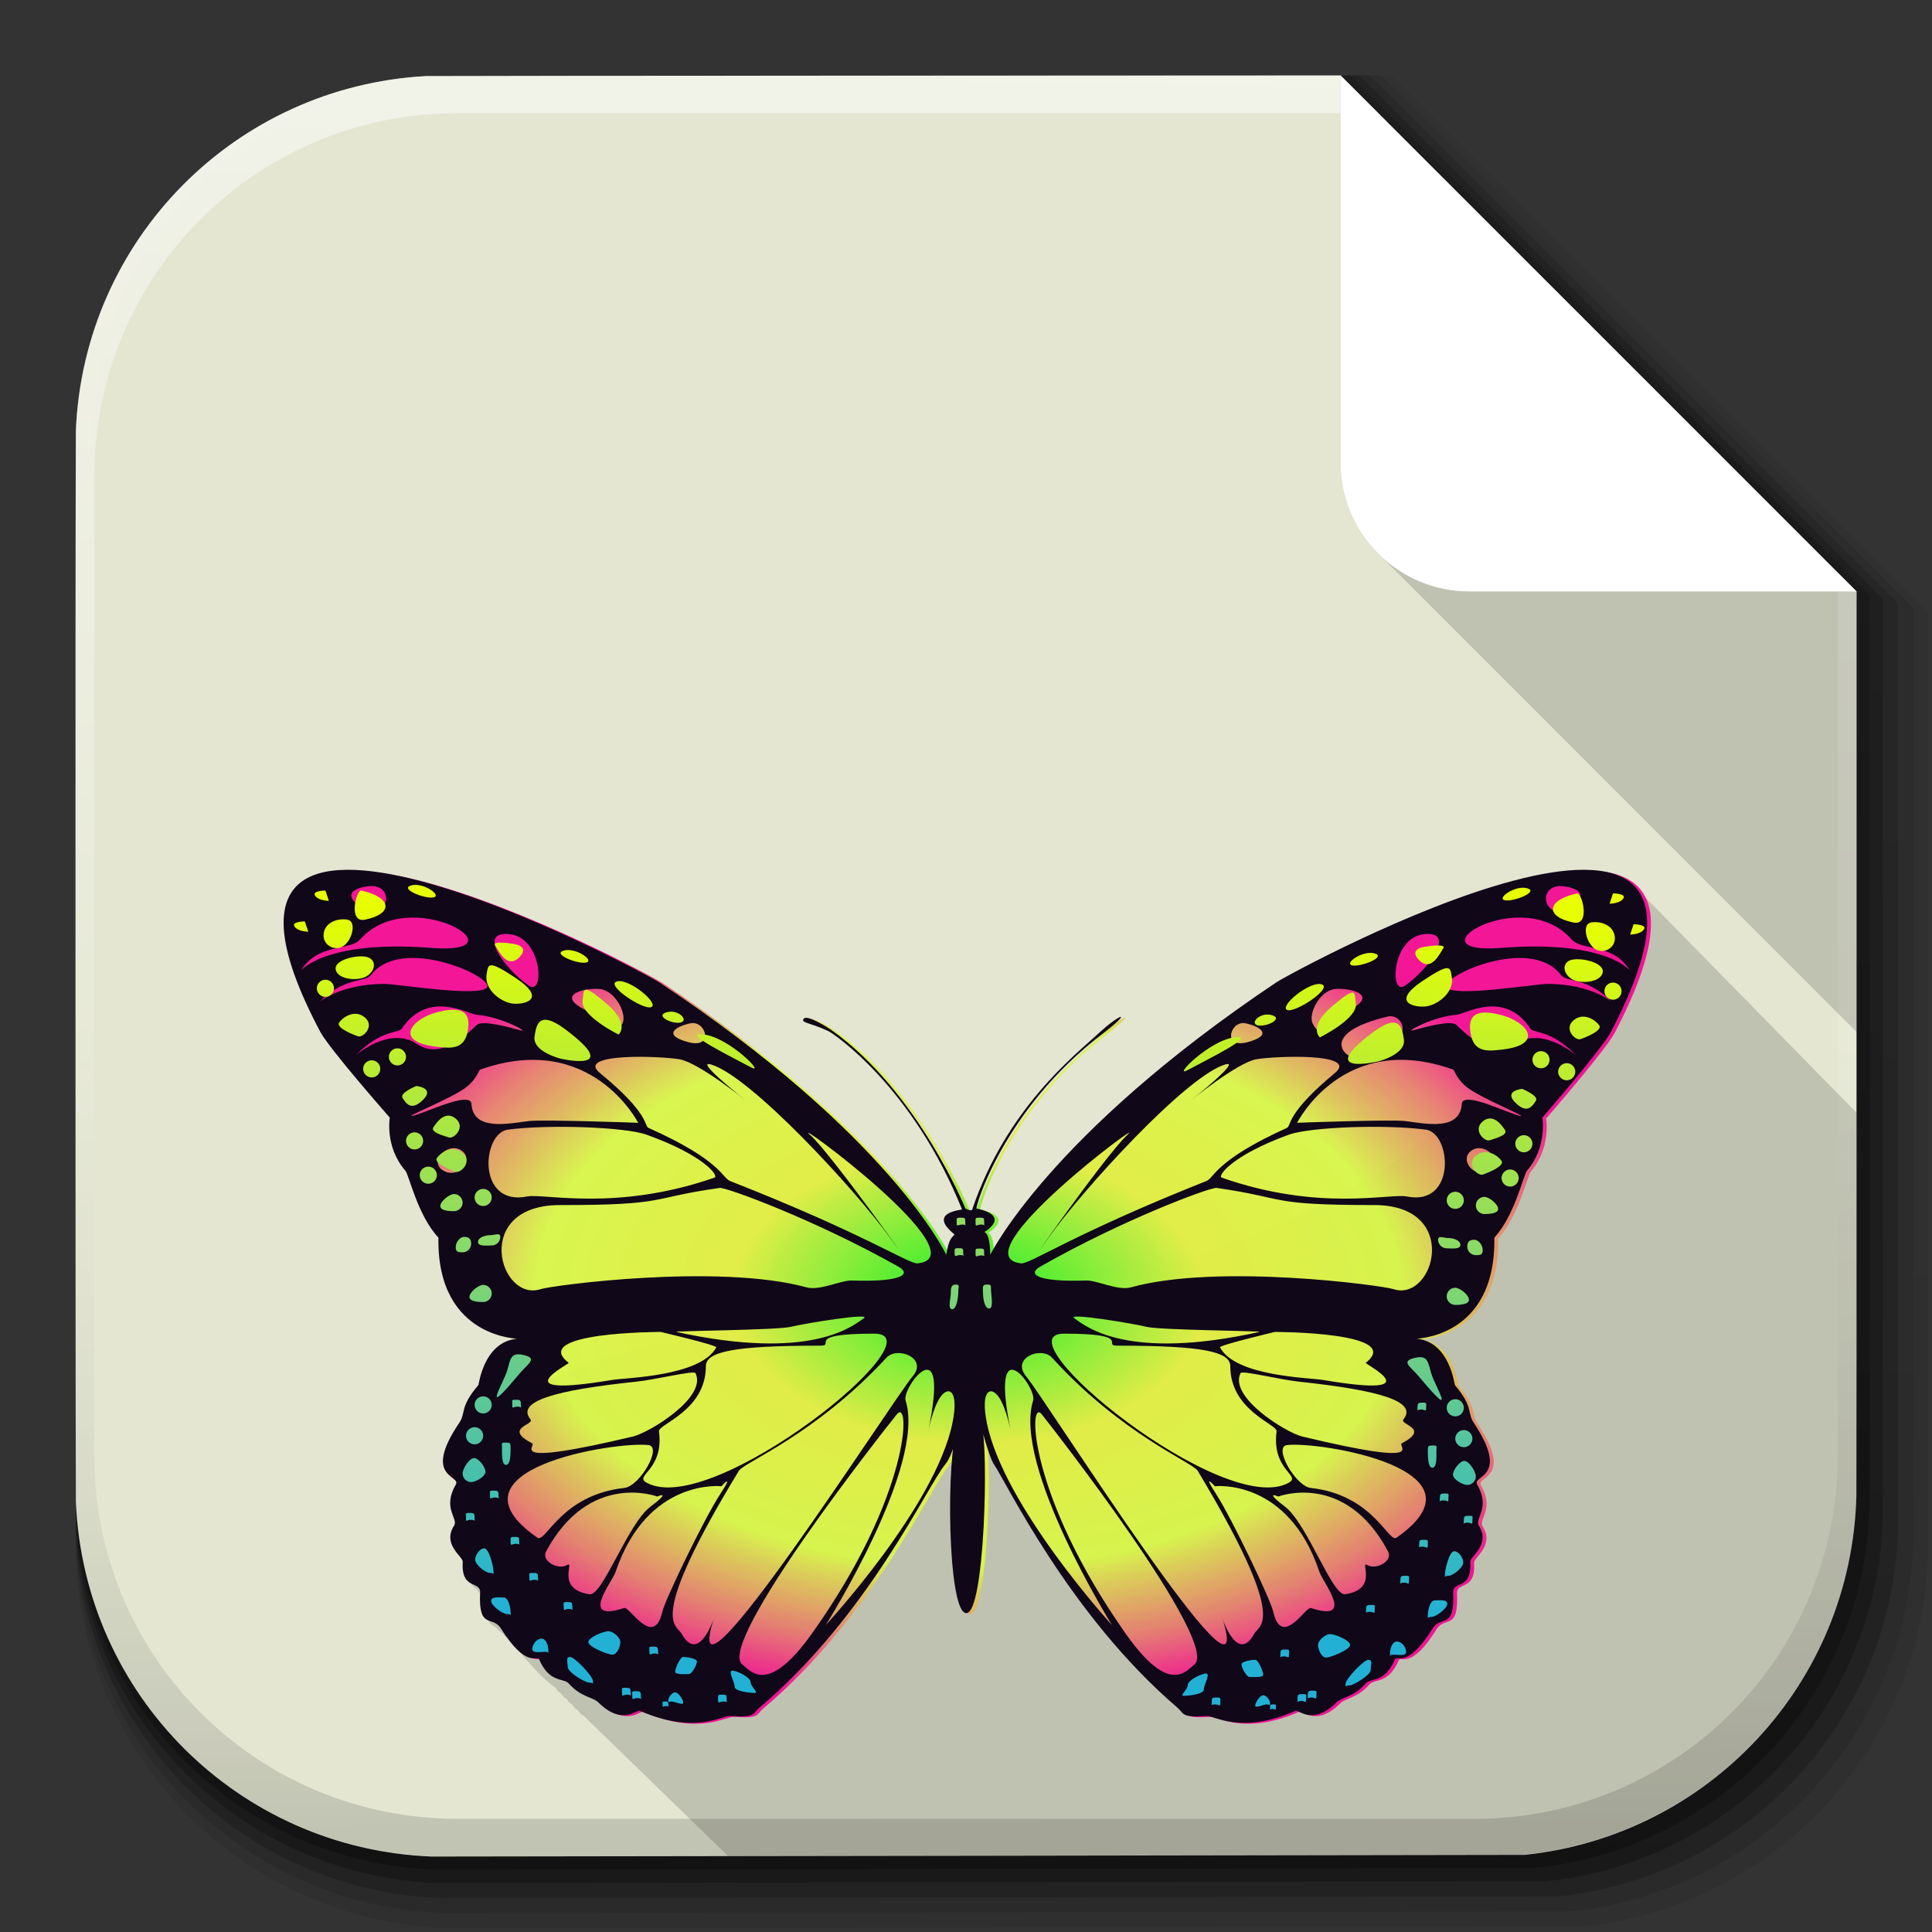 <?xml version="1.0" encoding="UTF-8" standalone="no"?>
<!-- Created with Inkscape (http://www.inkscape.org/) -->

<svg
   xmlns:dc="http://purl.org/dc/elements/1.1/"
   xmlns:cc="http://creativecommons.org/ns#"
   xmlns:rdf="http://www.w3.org/1999/02/22-rdf-syntax-ns#"
   xmlns:svg="http://www.w3.org/2000/svg"
   xmlns="http://www.w3.org/2000/svg"
   xmlns:xlink="http://www.w3.org/1999/xlink"
   xmlns:sodipodi="http://sodipodi.sourceforge.net/DTD/sodipodi-0.dtd"
   xmlns:inkscape="http://www.inkscape.org/namespaces/inkscape"
   width="512"
   height="512"
   id="svg2"
   version="1.1"
   inkscape:version="0.48.4 r9939"
   sodipodi:docname="application-illustrator2.svg"
   inkscape:export-filename="/home/alecive/Scrivania/firefoxTest1.png"
   inkscape:export-xdpi="100"
   inkscape:export-ydpi="100">
  <rect width="100%" height="100%" fill="#333333" stroke="none"/>
  <sodipodi:namedview
     id="base"
     pagecolor="#ffffff"
     bordercolor="#666666"
     borderopacity="1.0"
     inkscape:pageopacity="0.0"
     inkscape:pageshadow="2"
     inkscape:zoom="1.5556349"
     inkscape:cx="327.48229"
     inkscape:cy="243.75248"
     inkscape:document-units="px"
     inkscape:current-layer="svg2"
     showgrid="false"
     inkscape:window-width="1920"
     inkscape:window-height="1032"
     inkscape:window-x="0"
     inkscape:window-y="0"
     inkscape:window-maximized="1"
     inkscape:object-paths="false"
     inkscape:snap-intersection-paths="false"
     inkscape:object-nodes="true"
     inkscape:snap-smooth-nodes="true"
     inkscape:snap-nodes="true"
     inkscape:snap-grids="true" />
  <defs
     id="defs4">
    <linearGradient
       id="linearGradient4047">
      <stop
         style="stop-color:#e8ff01;stop-opacity:1;"
         offset="0"
         id="stop4049" />
      <stop
         style="stop-color:#22b1d5;stop-opacity:1;"
         offset="1"
         id="stop4051" />
    </linearGradient>
    <linearGradient
       id="linearGradient5072">
      <stop
         style="stop-color:#e6da20;stop-opacity:1;"
         offset="0"
         id="stop5074" />
      <stop
         id="stop5103"
         offset="0.458"
         style="stop-color:#985213;stop-opacity:1;" />
      <stop
         style="stop-color:#fab216;stop-opacity:1;"
         offset="1"
         id="stop5105" />
    </linearGradient>
    <inkscape:perspective
       id="perspective3188"
       inkscape:persp3d-origin="256 : 170.66667 : 1"
       inkscape:vp_z="512 : 256 : 1"
       inkscape:vp_y="0 : 1000 : 0"
       inkscape:vp_x="0 : 256 : 1"
       sodipodi:type="inkscape:persp3d" />
    <linearGradient
       id="linearGradient3170">
      <stop
         id="stop3172"
         offset="0"
         style="stop-color:#cc7110;stop-opacity:1;" />
      <stop
         id="stop3174"
         offset="1"
         style="stop-color:#673f0b;stop-opacity:0.784;" />
    </linearGradient>
    <linearGradient
       id="linearGradient3938">
      <stop
         id="stop3940"
         offset="0"
         style="stop-color:#b1f1ee;stop-opacity:0.931;" />
      <stop
         id="stop3942"
         offset="1"
         style="stop-color:#132682;stop-opacity:1;" />
    </linearGradient>
    <linearGradient
       y2="48.085"
       x2="78.466"
       y1="56.301"
       x1="64.478"
       gradientUnits="userSpaceOnUse"
       id="XMLID_74_-8-1">
      <stop
         id="stop155-3-8"
         style="stop-color:#ffffff;stop-opacity:1;"
         offset="0" />
      <stop
         id="stop157-94-6"
         style="stop-color:#e6e6e6;stop-opacity:1;"
         offset="1" />
    </linearGradient>
    <radialGradient
       gradientUnits="userSpaceOnUse"
       gradientTransform="matrix(1,0,0,1.05,0,-19.271)"
       r="191.619"
       fy="385.484"
       fx="558.354"
       cy="385.484"
       cx="558.354"
       id="radialGradient3867"
       xlink:href="#XMLID_74_-8-1"
       inkscape:collect="always" />
    <linearGradient
       y2="217.459"
       x2="200.051"
       y1="185.074"
       x1="200.051"
       gradientUnits="userSpaceOnUse"
       id="SVGID_2_">
      <stop
         id="stop13"
         style="stop-color:#61B74A"
         offset="0" />
      <stop
         id="stop15"
         style="stop-color:#449934"
         offset="1" />
    </linearGradient>
    <linearGradient
       inkscape:collect="always"
       xlink:href="#SVGID_2_"
       id="linearGradient3021"
       gradientUnits="userSpaceOnUse"
       gradientTransform="matrix(13.578,0,0,13.578,-2026.162,-2566.71)"
       x1="200.051"
       y1="185.074"
       x2="200.051"
       y2="217.459" />
    <linearGradient
       x1="19.245"
       y1="21.031"
       x2="19.36"
       gradientUnits="userSpaceOnUse"
       y2="44.984"
       id="linearGradient2460">
      <stop
         offset="0"
         style="stop-color:#fafafa;stop-opacity:1;"
         id="stop3602" />
      <stop
         offset="1"
         style="stop-color:#f0f0f0;stop-opacity:1;"
         id="stop3604" />
    </linearGradient>
    <linearGradient
       inkscape:collect="always"
       xlink:href="#linearGradient2460"
       id="linearGradient3096"
       gradientUnits="userSpaceOnUse"
       gradientTransform="matrix(11.077,0,0,11.077,-9.852,-20.578)"
       x1="19.245"
       y1="21.031"
       x2="19.36"
       y2="44.984" />
    <linearGradient
       inkscape:collect="always"
       xlink:href="#ButtonShadow-0-1-1-5"
       id="linearGradient4114-2"
       gradientUnits="userSpaceOnUse"
       gradientTransform="matrix(1.032,0,0,1.032,-830.864,592.678)"
       x1="1012.513"
       y1="484.417"
       x2="1006.808"
       y2="20.626" />
    <linearGradient
       x1="45.448"
       y1="92.54"
       x2="45.448"
       y2="7.017"
       id="ButtonShadow-0-1-1-5"
       gradientUnits="userSpaceOnUse"
       gradientTransform="matrix(1.006,0,0,0.994,100,0)">
      <stop
         id="stop3750-8-9-3-6"
         style="stop-color:#000000;stop-opacity:1"
         offset="0" />
      <stop
         id="stop3752-5-6-4-2"
         style="stop-color:#000000;stop-opacity:0.588"
         offset="1" />
    </linearGradient>
    <linearGradient
       inkscape:collect="always"
       xlink:href="#ButtonShadow-0-1-1-5"
       id="linearGradient4112-2"
       gradientUnits="userSpaceOnUse"
       gradientTransform="matrix(1.04,0,0,1.04,-837.951,592.518)"
       x1="1012.513"
       y1="484.417"
       x2="1006.808"
       y2="20.626" />
    <linearGradient
       x1="45.448"
       y1="92.54"
       x2="45.448"
       y2="7.017"
       id="linearGradient5292"
       gradientUnits="userSpaceOnUse"
       gradientTransform="matrix(1.006,0,0,0.994,100,0)">
      <stop
         id="stop5294"
         style="stop-color:#000000;stop-opacity:1"
         offset="0" />
      <stop
         id="stop5296"
         style="stop-color:#000000;stop-opacity:0.588"
         offset="1" />
    </linearGradient>
    <linearGradient
       inkscape:collect="always"
       xlink:href="#ButtonShadow-0-1-1-5"
       id="linearGradient4110-6"
       gradientUnits="userSpaceOnUse"
       gradientTransform="matrix(1.023,0,0,1.023,-823.777,592.838)"
       x1="1012.513"
       y1="484.417"
       x2="1006.808"
       y2="20.626" />
    <linearGradient
       x1="45.448"
       y1="92.54"
       x2="45.448"
       y2="7.017"
       id="linearGradient5299"
       gradientUnits="userSpaceOnUse"
       gradientTransform="matrix(1.006,0,0,0.994,100,0)">
      <stop
         id="stop5301"
         style="stop-color:#000000;stop-opacity:1"
         offset="0" />
      <stop
         id="stop5303"
         style="stop-color:#000000;stop-opacity:0.588"
         offset="1" />
    </linearGradient>
    <linearGradient
       inkscape:collect="always"
       xlink:href="#ButtonShadow-0-1-1-5"
       id="linearGradient4116-6"
       gradientUnits="userSpaceOnUse"
       gradientTransform="matrix(1.015,0,0,1.015,-816.69,592.997)"
       x1="1012.513"
       y1="484.417"
       x2="1006.808"
       y2="20.626" />
    <linearGradient
       x1="45.448"
       y1="92.54"
       x2="45.448"
       y2="7.017"
       id="linearGradient5306"
       gradientUnits="userSpaceOnUse"
       gradientTransform="matrix(1.006,0,0,0.994,100,0)">
      <stop
         id="stop5308"
         style="stop-color:#000000;stop-opacity:1"
         offset="0" />
      <stop
         id="stop5310"
         style="stop-color:#000000;stop-opacity:0.588"
         offset="1" />
    </linearGradient>
    <linearGradient
       y2="20.626"
       x2="1006.808"
       y1="484.417"
       x1="1012.513"
       gradientTransform="matrix(1.007,0,0,1.007,-810.489,593.137)"
       gradientUnits="userSpaceOnUse"
       id="linearGradient3372"
       xlink:href="#ButtonShadow-0-1-1-5"
       inkscape:collect="always" />
    <linearGradient
       x1="45.448"
       y1="92.54"
       x2="45.448"
       y2="7.017"
       id="linearGradient5313"
       gradientUnits="userSpaceOnUse"
       gradientTransform="matrix(1.006,0,0,0.994,100,0)">
      <stop
         id="stop5315"
         style="stop-color:#000000;stop-opacity:1"
         offset="0" />
      <stop
         id="stop5317"
         style="stop-color:#000000;stop-opacity:0.588"
         offset="1" />
    </linearGradient>
    <linearGradient
       inkscape:collect="always"
       xlink:href="#linearGradient4487"
       id="linearGradient4082"
       gradientUnits="userSpaceOnUse"
       gradientTransform="translate(-146.22,369.088)"
       x1="1016.104"
       y1="476.26"
       x2="1011.953"
       y2="251.661" />
    <linearGradient
       id="linearGradient4487">
      <stop
         id="stop4489"
         style="stop-color:#000000;stop-opacity:1"
         offset="0" />
      <stop
         id="stop4491"
         style="stop-color:#000000;stop-opacity:0"
         offset="1" />
    </linearGradient>
    <linearGradient
       id="linearGradient3737">
      <stop
         id="stop3739"
         style="stop-color:#ffffff;stop-opacity:1"
         offset="0" />
      <stop
         id="stop3741"
         style="stop-color:#ffffff;stop-opacity:0"
         offset="1" />
    </linearGradient>
    <linearGradient
       id="linearGradient4046">
      <stop
         id="stop4048"
         style="stop-color:#000000;stop-opacity:1;"
         offset="0" />
      <stop
         id="stop4050"
         style="stop-color:#ffffff;stop-opacity:0.2"
         offset="1" />
    </linearGradient>
    <linearGradient
       y2="20.626"
       x2="1006.808"
       y1="484.417"
       x1="1012.513"
       gradientTransform="matrix(1.007,0,0,1.007,-810.489,593.137)"
       gradientUnits="userSpaceOnUse"
       id="linearGradient5342"
       xlink:href="#ButtonShadow-0-1-1-5"
       inkscape:collect="always" />
    <linearGradient
       inkscape:collect="always"
       xlink:href="#ButtonShadow-0-1-1-5-9"
       id="linearGradient4114-2-6"
       gradientUnits="userSpaceOnUse"
       gradientTransform="matrix(1.032,0,0,1.032,-830.864,592.678)"
       x1="1012.513"
       y1="484.417"
       x2="1006.808"
       y2="20.626" />
    <linearGradient
       x1="45.448"
       y1="92.54"
       x2="45.448"
       y2="7.017"
       id="ButtonShadow-0-1-1-5-9"
       gradientUnits="userSpaceOnUse"
       gradientTransform="matrix(1.006,0,0,0.994,100,0)">
      <stop
         id="stop3750-8-9-3-6-4"
         style="stop-color:#000000;stop-opacity:1"
         offset="0" />
      <stop
         id="stop3752-5-6-4-2-9"
         style="stop-color:#000000;stop-opacity:0.588"
         offset="1" />
    </linearGradient>
    <linearGradient
       inkscape:collect="always"
       xlink:href="#ButtonShadow-0-1-1-5-9"
       id="linearGradient4112-2-6"
       gradientUnits="userSpaceOnUse"
       gradientTransform="matrix(1.04,0,0,1.04,-837.951,592.518)"
       x1="1012.513"
       y1="484.417"
       x2="1006.808"
       y2="20.626" />
    <linearGradient
       x1="45.448"
       y1="92.54"
       x2="45.448"
       y2="7.017"
       id="linearGradient5292-5"
       gradientUnits="userSpaceOnUse"
       gradientTransform="matrix(1.006,0,0,0.994,100,0)">
      <stop
         id="stop5294-8"
         style="stop-color:#000000;stop-opacity:1"
         offset="0" />
      <stop
         id="stop5296-4"
         style="stop-color:#000000;stop-opacity:0.588"
         offset="1" />
    </linearGradient>
    <linearGradient
       inkscape:collect="always"
       xlink:href="#ButtonShadow-0-1-1-5-9"
       id="linearGradient4110-6-7"
       gradientUnits="userSpaceOnUse"
       gradientTransform="matrix(1.023,0,0,1.023,-823.777,592.838)"
       x1="1012.513"
       y1="484.417"
       x2="1006.808"
       y2="20.626" />
    <linearGradient
       x1="45.448"
       y1="92.54"
       x2="45.448"
       y2="7.017"
       id="linearGradient5299-2"
       gradientUnits="userSpaceOnUse"
       gradientTransform="matrix(1.006,0,0,0.994,100,0)">
      <stop
         id="stop5301-9"
         style="stop-color:#000000;stop-opacity:1"
         offset="0" />
      <stop
         id="stop5303-1"
         style="stop-color:#000000;stop-opacity:0.588"
         offset="1" />
    </linearGradient>
    <linearGradient
       inkscape:collect="always"
       xlink:href="#ButtonShadow-0-1-1-5-9"
       id="linearGradient4116-6-3"
       gradientUnits="userSpaceOnUse"
       gradientTransform="matrix(1.015,0,0,1.015,-816.69,592.997)"
       x1="1012.513"
       y1="484.417"
       x2="1006.808"
       y2="20.626" />
    <linearGradient
       x1="45.448"
       y1="92.54"
       x2="45.448"
       y2="7.017"
       id="linearGradient5306-9"
       gradientUnits="userSpaceOnUse"
       gradientTransform="matrix(1.006,0,0,0.994,100,0)">
      <stop
         id="stop5308-0"
         style="stop-color:#000000;stop-opacity:1"
         offset="0" />
      <stop
         id="stop5310-6"
         style="stop-color:#000000;stop-opacity:0.588"
         offset="1" />
    </linearGradient>
    <linearGradient
       y2="20.626"
       x2="1006.808"
       y1="484.417"
       x1="1012.513"
       gradientTransform="matrix(1.007,0,0,1.007,-810.489,593.137)"
       gradientUnits="userSpaceOnUse"
       id="linearGradient3372-9"
       xlink:href="#ButtonShadow-0-1-1-5-9"
       inkscape:collect="always" />
    <linearGradient
       x1="45.448"
       y1="92.54"
       x2="45.448"
       y2="7.017"
       id="linearGradient5313-8"
       gradientUnits="userSpaceOnUse"
       gradientTransform="matrix(1.006,0,0,0.994,100,0)">
      <stop
         id="stop5315-8"
         style="stop-color:#000000;stop-opacity:1"
         offset="0" />
      <stop
         id="stop5317-1"
         style="stop-color:#000000;stop-opacity:0.588"
         offset="1" />
    </linearGradient>
    <linearGradient
       inkscape:collect="always"
       xlink:href="#linearGradient4487-8"
       id="linearGradient4082-7"
       gradientUnits="userSpaceOnUse"
       gradientTransform="translate(-146.22,369.088)"
       x1="1016.104"
       y1="476.26"
       x2="1011.953"
       y2="251.661" />
    <linearGradient
       id="linearGradient4487-8">
      <stop
         id="stop4489-0"
         style="stop-color:#000000;stop-opacity:1"
         offset="0" />
      <stop
         id="stop4491-4"
         style="stop-color:#000000;stop-opacity:0"
         offset="1" />
    </linearGradient>
    <linearGradient
       inkscape:collect="always"
       xlink:href="#linearGradient3737-8"
       id="linearGradient4084-7"
       gradientUnits="userSpaceOnUse"
       gradientTransform="translate(778.6,-360.56)"
       x1="993.439"
       y1="51.512"
       x2="988.786"
       y2="363.738" />
    <linearGradient
       id="linearGradient3737-8">
      <stop
         id="stop3739-4"
         style="stop-color:#ffffff;stop-opacity:1"
         offset="0" />
      <stop
         id="stop3741-7"
         style="stop-color:#ffffff;stop-opacity:0"
         offset="1" />
    </linearGradient>
    <linearGradient
       inkscape:collect="always"
       xlink:href="#linearGradient4046-2"
       id="linearGradient4086-1"
       gradientUnits="userSpaceOnUse"
       x1="1764.649"
       y1="155.597"
       x2="1763.69"
       y2="-55.941" />
    <linearGradient
       id="linearGradient4046-2">
      <stop
         id="stop4048-2"
         style="stop-color:#000000;stop-opacity:1;"
         offset="0" />
      <stop
         id="stop4050-7"
         style="stop-color:#ffffff;stop-opacity:0.2"
         offset="1" />
    </linearGradient>
    <linearGradient
       y2="20.626"
       x2="1006.808"
       y1="484.417"
       x1="1012.513"
       gradientTransform="matrix(1.007,0,0,1.007,-810.489,593.137)"
       gradientUnits="userSpaceOnUse"
       id="linearGradient5342-3"
       xlink:href="#ButtonShadow-0-1-1-5-9"
       inkscape:collect="always" />
    <linearGradient
       id="linearGradient4487-1">
      <stop
         id="stop4489-6"
         style="stop-color:#000000;stop-opacity:1"
         offset="0" />
      <stop
         id="stop4491-0"
         style="stop-color:#000000;stop-opacity:0"
         offset="1" />
    </linearGradient>
    <linearGradient
       inkscape:collect="always"
       xlink:href="#linearGradient3737-9"
       id="linearGradient4084-8"
       gradientUnits="userSpaceOnUse"
       gradientTransform="translate(778.6,-360.56)"
       x1="993.439"
       y1="51.512"
       x2="988.786"
       y2="363.738" />
    <linearGradient
       id="linearGradient3737-9">
      <stop
         id="stop3739-7"
         style="stop-color:#ffffff;stop-opacity:1"
         offset="0" />
      <stop
         id="stop3741-4"
         style="stop-color:#ffffff;stop-opacity:0"
         offset="1" />
    </linearGradient>
    <linearGradient
       inkscape:collect="always"
       xlink:href="#linearGradient4046-3"
       id="linearGradient4086-12"
       gradientUnits="userSpaceOnUse"
       x1="1764.649"
       y1="155.597"
       x2="1763.69"
       y2="-55.941" />
    <linearGradient
       id="linearGradient4046-3">
      <stop
         id="stop4048-7"
         style="stop-color:#000000;stop-opacity:1;"
         offset="0" />
      <stop
         id="stop4050-73"
         style="stop-color:#ffffff;stop-opacity:0.2"
         offset="1" />
    </linearGradient>
    <linearGradient
       id="linearGradient2760">
      <stop
         style="stop-color:#ffffff;stop-opacity:1;"
         offset="0"
         id="stop2770" />
      <stop
         style="stop-color:#a9a9a9;stop-opacity:1;"
         offset="1"
         id="stop2764" />
    </linearGradient>
    <linearGradient
       id="linearGradient4846">
      <stop
         id="stop4848"
         style="stop-color:#1a1a1a;stop-opacity:1"
         offset="0" />
      <stop
         id="stop4856"
         style="stop-color:#1e1e1e;stop-opacity:1;"
         offset="1" />
    </linearGradient>
    <linearGradient
       id="linearGradient4922">
      <stop
         offset="0"
         style="stop-color:#1a1a1a;stop-opacity:1"
         id="stop4924" />
      <stop
         offset="0.156"
         style="stop-color:#636363;stop-opacity:1"
         id="stop4926" />
      <stop
         offset="0.332"
         style="stop-color:#b4b4b4;stop-opacity:1"
         id="stop4928" />
      <stop
         offset="0.536"
         style="stop-color:#636363;stop-opacity:1"
         id="stop4930" />
      <stop
         offset="1"
         style="stop-color:#000000;stop-opacity:1"
         id="stop4932" />
    </linearGradient>
    <linearGradient
       inkscape:collect="always"
       xlink:href="#linearGradient4888"
       id="linearGradient4884"
       gradientUnits="userSpaceOnUse"
       gradientTransform="matrix(1.276,0,0,1.276,-135.894,2.45)"
       spreadMethod="reflect"
       x1="201.331"
       y1="152.12"
       x2="166.775"
       y2="110.86" />
    <linearGradient
       id="linearGradient4888">
      <stop
         id="stop4892"
         style="stop-color:#c0821c;stop-opacity:1;"
         offset="0" />
      <stop
         offset="1"
         style="stop-color:#e4ae48;stop-opacity:1;"
         id="stop4894" />
    </linearGradient>
    <linearGradient
       inkscape:collect="always"
       xlink:href="#linearGradient4898"
       id="linearGradient4882"
       x1="13.021"
       y1="160.826"
       x2="258.222"
       y2="158.472"
       gradientUnits="userSpaceOnUse" />
    <linearGradient
       id="linearGradient4898">
      <stop
         id="stop4900"
         style="stop-color:#d78617;stop-opacity:1;"
         offset="0" />
      <stop
         id="stop4902"
         style="stop-color:#5c1234;stop-opacity:1;"
         offset="1" />
    </linearGradient>
    <linearGradient
       gradientTransform="scale(1.006,0.994)"
       gradientUnits="userSpaceOnUse"
       id="ButtonShadow"
       y2="7.017"
       x2="45.448"
       y1="92.54"
       x1="45.448">
      <stop
         offset="0"
         style="stop-color:#000000;stop-opacity:1"
         id="stop3750" />
      <stop
         offset="1"
         style="stop-color:#000000;stop-opacity:0.588"
         id="stop3752" />
    </linearGradient>
    <filter
       id="filter3174"
       color-interpolation-filters="sRGB">
      <feGaussianBlur
         id="feGaussianBlur3176"
         stdDeviation="1.71" />
    </filter>
    <linearGradient
       id="linearGradient10386">
      <stop
         offset="0"
         style="stop-color:#ffffff;stop-opacity:1"
         id="stop10388" />
      <stop
         offset="1"
         style="stop-color:#ffffff;stop-opacity:0"
         id="stop10390" />
    </linearGradient>
    <linearGradient
       inkscape:collect="always"
       xlink:href="#linearGradient2760"
       id="linearGradient8264"
       gradientUnits="userSpaceOnUse"
       gradientTransform="matrix(1.846,0,0,1.846,-123.733,86.826)"
       spreadMethod="reflect"
       x1="212.864"
       y1="11.425"
       x2="214.266"
       y2="168.283" />
    <linearGradient
       y2="36.644"
       x2="19.36"
       y1="6.295"
       x1="18.93"
       gradientTransform="matrix(12.103,0,0,12.103,-34.468,-46.187)"
       gradientUnits="userSpaceOnUse"
       id="linearGradient3157"
       xlink:href="#linearGradient2460"
       inkscape:collect="always" />
    <linearGradient
       inkscape:collect="always"
       xlink:href="#linearGradient4321"
       id="acyl_gradient"
       x1="0"
       y1="0"
       x2="1"
       y2="1" />
    <linearGradient
       id="linearGradient4321">
      <stop
         style="stop-color:#ee0c0c;stop-opacity:1;"
         offset="0"
         id="stop1" />
      <stop
         style="stop-color:#7a0404;stop-opacity:1;"
         offset="1"
         id="stop2" />
    </linearGradient>
    <radialGradient
       inkscape:collect="always"
       xlink:href="#linearGradient4321"
       id="radialGradient3928"
       cx="94.71"
       cy="98.693"
       fx="94.71"
       fy="98.693"
       r="150"
       gradientTransform="matrix(2.425,-0.008,0.008,2.372,-135.718,-134.647)"
       gradientUnits="userSpaceOnUse" />
    <radialGradient
       inkscape:collect="always"
       xlink:href="#linearGradient4321"
       id="radialGradient3932"
       gradientUnits="userSpaceOnUse"
       gradientTransform="matrix(2.425,-0.008,0.008,2.372,-135.718,-134.647)"
       cx="94.71"
       cy="98.693"
       fx="94.71"
       fy="98.693"
       r="150" />
    <radialGradient
       r="150"
       fy="112.575"
       fx="110.737"
       cy="112.575"
       cx="110.737"
       gradientTransform="matrix(1.653,0.006,-0.005,1.462,-50.507,-35.439)"
       gradientUnits="userSpaceOnUse"
       id="radialGradient3140"
       xlink:href="#linearGradient3938"
       inkscape:collect="always" />
    <linearGradient
       inkscape:collect="always"
       xlink:href="#ButtonShadow-0-1-1-5-9-5"
       id="linearGradient5925"
       gradientUnits="userSpaceOnUse"
       gradientTransform="matrix(1.007,0,0,1.007,261.627,527.411)"
       x1="-112.345"
       y1="572.447"
       x2="-109.975"
       y2="107.9" />
    <linearGradient
       x1="45.448"
       y1="92.54"
       x2="45.448"
       y2="7.017"
       id="ButtonShadow-0-1-1-5-9-5"
       gradientUnits="userSpaceOnUse"
       gradientTransform="matrix(1.006,0,0,0.994,100,0)">
      <stop
         id="stop3750-8-9-3-6-4-0"
         style="stop-color:#000000;stop-opacity:1"
         offset="0" />
      <stop
         id="stop3752-5-6-4-2-9-8"
         style="stop-color:#000000;stop-opacity:0.588"
         offset="1" />
    </linearGradient>
    <linearGradient
       inkscape:collect="always"
       xlink:href="#ButtonShadow-0-1-1-5-9-5"
       id="linearGradient5927"
       gradientUnits="userSpaceOnUse"
       gradientTransform="matrix(1.032,0,0,1.032,268.778,524.784)"
       x1="-112.345"
       y1="572.447"
       x2="-109.975"
       y2="107.9" />
    <linearGradient
       x1="45.448"
       y1="92.54"
       x2="45.448"
       y2="7.017"
       id="linearGradient3129"
       gradientUnits="userSpaceOnUse"
       gradientTransform="matrix(1.006,0,0,0.994,100,0)">
      <stop
         id="stop3131"
         style="stop-color:#000000;stop-opacity:1"
         offset="0" />
      <stop
         id="stop3133"
         style="stop-color:#000000;stop-opacity:0.588"
         offset="1" />
    </linearGradient>
    <linearGradient
       inkscape:collect="always"
       xlink:href="#ButtonShadow-0-1-1-5-9-5"
       id="linearGradient5929"
       gradientUnits="userSpaceOnUse"
       gradientTransform="matrix(1.015,0,0,1.015,263.804,526.611)"
       x1="-112.345"
       y1="572.447"
       x2="-109.975"
       y2="107.9" />
    <linearGradient
       x1="45.448"
       y1="92.54"
       x2="45.448"
       y2="7.017"
       id="linearGradient3136"
       gradientUnits="userSpaceOnUse"
       gradientTransform="matrix(1.006,0,0,0.994,100,0)">
      <stop
         id="stop3138"
         style="stop-color:#000000;stop-opacity:1"
         offset="0" />
      <stop
         id="stop3140"
         style="stop-color:#000000;stop-opacity:0.588"
         offset="1" />
    </linearGradient>
    <linearGradient
       inkscape:collect="always"
       xlink:href="#ButtonShadow-0-1-1-5-9-5"
       id="linearGradient5931"
       gradientUnits="userSpaceOnUse"
       gradientTransform="matrix(1.023,0,0,1.023,266.292,525.697)"
       x1="-112.345"
       y1="572.447"
       x2="-109.975"
       y2="107.9" />
    <linearGradient
       x1="45.448"
       y1="92.54"
       x2="45.448"
       y2="7.017"
       id="linearGradient3143"
       gradientUnits="userSpaceOnUse"
       gradientTransform="matrix(1.006,0,0,0.994,100,0)">
      <stop
         id="stop3145"
         style="stop-color:#000000;stop-opacity:1"
         offset="0" />
      <stop
         id="stop3147"
         style="stop-color:#000000;stop-opacity:0.588"
         offset="1" />
    </linearGradient>
    <linearGradient
       inkscape:collect="always"
       xlink:href="#ButtonShadow-0-1-1-5-9-5"
       id="linearGradient5933"
       gradientUnits="userSpaceOnUse"
       gradientTransform="matrix(1.04,0,0,1.04,271.266,523.87)"
       x1="-112.345"
       y1="572.447"
       x2="-109.975"
       y2="107.9" />
    <linearGradient
       x1="45.448"
       y1="92.54"
       x2="45.448"
       y2="7.017"
       id="linearGradient3150"
       gradientUnits="userSpaceOnUse"
       gradientTransform="matrix(1.006,0,0,0.994,100,0)">
      <stop
         id="stop3152"
         style="stop-color:#000000;stop-opacity:1"
         offset="0" />
      <stop
         id="stop3154"
         style="stop-color:#000000;stop-opacity:0.588"
         offset="1" />
    </linearGradient>
    <linearGradient
       inkscape:collect="always"
       xlink:href="#linearGradient3737-9-0"
       id="linearGradient4084-8-2"
       gradientUnits="userSpaceOnUse"
       gradientTransform="translate(-753.587,-30.143)"
       x1="993.439"
       y1="51.512"
       x2="988.786"
       y2="363.738" />
    <linearGradient
       id="linearGradient3737-9-0">
      <stop
         id="stop3739-7-5"
         style="stop-color:#ffffff;stop-opacity:1"
         offset="0" />
      <stop
         id="stop3741-4-2"
         style="stop-color:#ffffff;stop-opacity:0"
         offset="1" />
    </linearGradient>
    <linearGradient
       gradientTransform="translate(-1532.187,330.416)"
       inkscape:collect="always"
       xlink:href="#linearGradient4046-3-3"
       id="linearGradient4086-12-9"
       gradientUnits="userSpaceOnUse"
       x1="1764.649"
       y1="155.597"
       x2="1763.69"
       y2="-55.941" />
    <linearGradient
       id="linearGradient4046-3-3">
      <stop
         id="stop4048-7-5"
         style="stop-color:#000000;stop-opacity:1;"
         offset="0" />
      <stop
         id="stop4050-73-5"
         style="stop-color:#ffffff;stop-opacity:0.2"
         offset="1" />
    </linearGradient>
    <linearGradient
       inkscape:collect="always"
       xlink:href="#linearGradient5059"
       id="linearGradient5071"
       gradientUnits="userSpaceOnUse"
       x1="102.875"
       y1="170.422"
       x2="153.125"
       y2="170.422" />
    <linearGradient
       id="linearGradient5059">
      <stop
         style="stop-color:#0b0826;stop-opacity:0.498;"
         offset="0"
         id="stop5061" />
      <stop
         style="stop-color:#0b0826;stop-opacity:1;"
         offset="1"
         id="stop5063" />
    </linearGradient>
    <linearGradient
       y2="170.422"
       x2="153.125"
       y1="170.422"
       x1="102.875"
       gradientUnits="userSpaceOnUse"
       id="linearGradient3985"
       xlink:href="#linearGradient5059"
       inkscape:collect="always" />
    <radialGradient
       inkscape:collect="always"
       xlink:href="#linearGradient3938"
       id="radialGradient14612"
       cx="244.265"
       cy="286.954"
       fx="244.265"
       fy="286.954"
       r="62.546"
       gradientTransform="matrix(1,0,0,1.204,0,-58.435)"
       gradientUnits="userSpaceOnUse"
       spreadMethod="pad" />
    <linearGradient
       inkscape:collect="always"
       xlink:href="#lg2"
       id="linearGradient3282"
       gradientUnits="userSpaceOnUse"
       gradientTransform="matrix(0.339,0,0,0.339,129.8,37.594)"
       x1="257"
       y1="44"
       y2="439" />
    <linearGradient
       gradientTransform="translate(-372.455,265.364)"
       id="lg2"
       gradientUnits="userSpaceOnUse"
       x1="257"
       y1="44"
       y2="439">
      <stop
         offset="0"
         style="stop-color:#630"
         id="stop12" />
      <stop
         offset="1"
         style="stop-color:#210"
         id="stop14" />
    </linearGradient>
    <linearGradient
       inkscape:collect="always"
       xlink:href="#lg1"
       id="linearGradient3285"
       gradientUnits="userSpaceOnUse"
       gradientTransform="matrix(0.525,0,0,0.525,121.987,194.351)"
       x1="494"
       y1="6"
       x2="24"
       y2="475" />
    <linearGradient
       id="lg1"
       gradientUnits="userSpaceOnUse"
       x1="494"
       y1="6"
       x2="24"
       y2="475">
      <stop
         offset="0"
         style="stop-color:#FA2"
         id="stop5" />
      <stop
         offset="1"
         style="stop-color:#DB6"
         id="stop7" />
    </linearGradient>
    <linearGradient
       y2="475"
       x2="24"
       y1="6"
       x1="494"
       gradientTransform="matrix(0.339,0,0,0.339,129.8,37.594)"
       gradientUnits="userSpaceOnUse"
       id="linearGradient3437"
       xlink:href="#lg1"
       inkscape:collect="always" />
    <radialGradient
       inkscape:collect="always"
       xlink:href="#linearGradient3753"
       id="radialGradient3759"
       cx="186.327"
       cy="118.231"
       fx="186.327"
       fy="118.231"
       r="180.676"
       gradientTransform="matrix(0.97,0.013,-0.008,0.605,278.357,65.664)"
       gradientUnits="userSpaceOnUse" />
    <linearGradient
       id="linearGradient3753">
      <stop
         id="stop3767"
         offset="0"
         style="stop-color:#11ed25;stop-opacity:0.984;" />
      <stop
         id="stop3765"
         offset="0.358"
         style="stop-color:#d2dc3c;stop-opacity:0.973;" />
      <stop
         id="stop3761"
         offset="0.656"
         style="stop-color:#d8f648;stop-opacity:0.949;" />
      <stop
         style="stop-color:#e77b6c;stop-opacity:0.922;"
         offset="0.85"
         id="stop3763" />
      <stop
         style="stop-color:#f60091;stop-opacity:0.9;"
         offset="1"
         id="stop3757" />
    </linearGradient>
    <radialGradient
       r="180.676"
       fy="118.231"
       fx="186.327"
       cy="118.231"
       cx="186.327"
       gradientTransform="matrix(0.97,0.013,-0.008,0.605,0.846,39.026)"
       gradientUnits="userSpaceOnUse"
       id="radialGradient3811"
       xlink:href="#linearGradient3753"
       inkscape:collect="always" />
    <radialGradient
       inkscape:collect="always"
       xlink:href="#linearGradient3753-0"
       id="radialGradient3759-7"
       cx="186.327"
       cy="118.231"
       fx="186.327"
       fy="118.231"
       r="180.676"
       gradientTransform="matrix(0.97,0.013,-0.008,0.605,6.496,44.217)"
       gradientUnits="userSpaceOnUse" />
    <linearGradient
       id="linearGradient3753-0">
      <stop
         id="stop3767-0"
         offset="0"
         style="stop-color:#11ed25;stop-opacity:0.984;" />
      <stop
         id="stop3765-1"
         offset="0.358"
         style="stop-color:#e2ed44;stop-opacity:0.973;" />
      <stop
         id="stop3761-7"
         offset="0.656"
         style="stop-color:#d8f648;stop-opacity:0.949;" />
      <stop
         style="stop-color:#e77b6c;stop-opacity:0.922;"
         offset="0.85"
         id="stop3763-4" />
      <stop
         style="stop-color:#f60091;stop-opacity:0.9;"
         offset="1"
         id="stop3757-4" />
    </linearGradient>
    <radialGradient
       r="180.676"
       fy="118.231"
       fx="186.327"
       cy="118.231"
       cx="186.327"
       gradientTransform="matrix(0.97,0.013,-0.008,0.605,77.022,269.763)"
       gradientUnits="userSpaceOnUse"
       id="radialGradient3831"
       xlink:href="#linearGradient3753-0"
       inkscape:collect="always" />
    <linearGradient
       inkscape:collect="always"
       xlink:href="#linearGradient4047"
       id="linearGradient4055"
       x1="259.191"
       y1="240.925"
       x2="257.083"
       y2="427.729"
       gradientUnits="userSpaceOnUse" />
  </defs>
  <g
     id="layer1"
     inkscape:groupmode="layer"
     inkscape:label="Livello 1"
     transform="translate(0,-540.362)" />
  <g
     id="g2036"
     transform="matrix(1.1,0,0,0.444,95.081,256.393)">
    <g
       id="g3712"
       style="opacity:0.4"
       transform="matrix(1.053,0,0,1.286,-1.263,-13.429)" />
  </g>
  <g
     transform="translate(97.481,231.282)"
     id="g3541" />
  <g
     transform="translate(97.481,231.282)"
     id="g3536" />
  <g
     id="g4076"
     transform="translate(-605.519,-353.968)">
    <g
       transform="translate(-926.668,684.384)"
       id="g4038" />
  </g>
  <g
     id="g5918"
     transform="translate(54.089,-616.042)">
    <path
       id="path5873"
       d="m 60.99,1111.542 144.328,-0.206 147.527,-0.241 c 49.041,-5.122 87.225,-45.726 88.537,-95.85 9e-4,-0.035 -9e-4,-0.069 0,-0.103 9e-4,-0.414 -8e-4,-0.647 0,-1.067 0.042,-21.503 0.034,-49.942 0.034,-87.765 l 0,-152.514 -68.862,-68.877 -68.897,-68.877 -152.824,0.069 c -40.253,0.017 -69.341,0.041 -91.323,0.103 -50.89,2.755 -91.336,43.548 -93.49,94.611 -0.099,30.63 -0.103,74.757 -0.103,143.018 0,68.269 0.005,112.388 0.103,143.018 2.175,51.557 43.387,92.644 94.969,94.68 z"
       style="opacity:0.25;color:#000000;fill:url(#linearGradient5925);fill-opacity:1;fill-rule:nonzero;stroke:none;stroke-width:1.5;marker:none;visibility:visible;display:inline;overflow:visible;enable-background:accumulate"
       inkscape:connector-curvature="0" />
    <path
       inkscape:connector-curvature="0"
       style="opacity:0.1;color:#000000;fill:url(#linearGradient5927);fill-opacity:1;fill-rule:nonzero;stroke:none;stroke-width:1.5;marker:none;visibility:visible;display:inline;overflow:visible;enable-background:accumulate"
       d="m 63.289,1123.042 147.819,-0.211 151.095,-0.247 c 50.227,-5.246 89.334,-46.832 90.678,-98.168 9e-4,-0.035 -9e-4,-0.07 0,-0.106 9e-4,-0.424 -8e-4,-0.663 0,-1.092 0.043,-22.023 0.035,-51.15 0.035,-89.888 l 0,-156.202 -70.528,-70.543 -70.563,-70.543 -156.52,0.07 c -41.226,0.018 -71.018,0.042 -93.532,0.106 -52.121,2.821 -93.545,44.601 -95.751,96.9 -0.101,31.371 -0.106,76.565 -0.106,146.477 0,69.92 0.005,115.106 0.106,146.477 2.227,52.804 44.436,94.885 97.266,96.97 z"
       id="path5902" />
    <path
       id="path5906"
       d="m 61.69,1115.042 145.391,-0.208 148.613,-0.243 c 49.402,-5.16 87.867,-46.063 89.189,-96.555 9e-4,-0.035 -9e-4,-0.069 0,-0.104 9e-4,-0.417 -8e-4,-0.652 0,-1.074 0.042,-21.661 0.034,-50.31 0.034,-88.411 l 0,-153.636 -69.369,-69.384 -69.404,-69.384 -153.949,0.069 c -40.549,0.017 -69.851,0.042 -91.995,0.104 -51.264,2.775 -92.009,43.868 -94.178,95.308 -0.099,30.856 -0.104,75.308 -0.104,144.071 0,68.771 0.005,113.215 0.104,144.071 2.191,51.937 43.706,93.326 95.668,95.377 z"
       style="opacity:0.25;color:#000000;fill:url(#linearGradient5929);fill-opacity:1;fill-rule:nonzero;stroke:none;stroke-width:1.5;marker:none;visibility:visible;display:inline;overflow:visible;enable-background:accumulate"
       inkscape:connector-curvature="0" />
    <path
       id="path5910"
       d="m 62.49,1119.042 146.605,-0.21 149.854,-0.245 c 49.815,-5.203 88.601,-46.447 89.933,-97.362 9e-4,-0.035 -9e-4,-0.07 0,-0.105 9e-4,-0.42 -8e-4,-0.657 0,-1.083 0.043,-21.842 0.034,-50.73 0.034,-89.149 l 0,-154.919 -69.948,-69.964 -69.983,-69.964 -155.235,0.07 c -40.888,0.018 -70.434,0.042 -92.764,0.105 -51.693,2.798 -92.777,44.235 -94.965,96.104 -0.1,31.114 -0.105,75.936 -0.105,145.274 0,69.346 0.005,114.16 0.105,145.274 2.209,52.37 44.071,94.105 96.467,96.174 z"
       style="opacity:0.2;color:#000000;fill:url(#linearGradient5931);fill-opacity:1;fill-rule:nonzero;stroke:none;stroke-width:1.5;marker:none;visibility:visible;display:inline;overflow:visible;enable-background:accumulate"
       inkscape:connector-curvature="0" />
    <path
       id="path5914"
       d="m 64.089,1127.042 149.033,-0.213 152.336,-0.249 c 50.64,-5.289 90.068,-47.217 91.423,-98.974 10e-4,-0.036 -9e-4,-0.071 0,-0.106 10e-4,-0.427 -8e-4,-0.668 0,-1.101 0.043,-22.204 0.035,-51.57 0.035,-90.626 l 0,-157.485 -71.107,-71.122 -71.142,-71.122 -157.806,0.071 c -41.565,0.018 -71.601,0.043 -94.3,0.107 -52.549,2.845 -94.314,44.967 -96.538,97.696 -0.102,31.629 -0.107,77.194 -0.107,147.68 0,70.494 0.005,116.051 0.106,147.68 2.245,53.238 44.801,95.664 98.065,97.767 z"
       style="opacity:0.08;color:#000000;fill:url(#linearGradient5933);fill-opacity:1;fill-rule:nonzero;stroke:none;stroke-width:1.5;marker:none;visibility:visible;display:inline;overflow:visible;enable-background:accumulate"
       inkscape:connector-curvature="0" />
  </g>
  <path
     id="rect4121"
     d="m 114.376,492 143.262,-0.205 146.438,-0.239 c 48.679,-5.084 86.58,-45.389 87.883,-95.144 8.9e-4,-0.034 -8.7e-4,-0.068 0,-0.102 8.5e-4,-0.411 -8.2e-4,-0.643 0,-1.059 0.042,-21.345 0.034,-49.574 0.034,-87.119 l 0,-151.391 -68.353,-68.37 -68.388,-68.37 -151.695,0.068 c -39.955,0.017 -68.829,0.041 -90.649,0.102 -50.514,2.735 -90.662,43.227 -92.8,93.915 -0.098,30.405 -0.102,74.207 -0.102,141.965 0,67.766 0.005,111.56 0.102,141.965 2.158,51.177 43.066,91.962 94.268,93.983 z"
     style="color:#000000;fill:#e4e6d2;fill-opacity:1;fill-rule:nonzero;stroke:none;stroke-width:1.5;marker:none;visibility:visible;display:inline;overflow:visible;enable-background:accumulate"
     inkscape:connector-curvature="0" />
  <g
     id="g4076-9-1"
     transform="translate(-605.519,-353.968)">
    <g
       transform="translate(-926.668,684.384)"
       id="g4038-9-8">
      <g
         id="g4929">
        <path
           inkscape:connector-curvature="0"
           style="opacity:0.5;color:#000000;fill:url(#linearGradient4084-8-2);fill-opacity:1;fill-rule:nonzero;stroke:none;stroke-width:1.5;marker:none;visibility:visible;display:inline;overflow:visible;enable-background:accumulate"
           d="m 355.25,20 -151.688,0.062 c -39.955,0.017 -68.836,0.032 -90.656,0.094 -4.736,0.256 -9.376,0.853 -13.906,1.75 -1.51,0.299 -3.016,0.633 -4.5,1 -2.226,0.55 -4.431,1.177 -6.594,1.875 -20.904,6.751 -38.688,20.284 -50.812,38.031 -0.108,0.159 -0.236,0.309 -0.344,0.469 -0.306,0.454 -0.607,0.915 -0.906,1.375 -1.618,2.488 -3.108,5.05 -4.5,7.688 -2.416,4.579 -4.508,9.398 -6.188,14.375 -0.014,0.04 -0.018,0.085 -0.031,0.125 -0.482,1.434 -0.927,2.88 -1.344,4.344 -0.208,0.732 -0.402,1.449 -0.594,2.188 -0.027,0.106 -0.067,0.207 -0.094,0.312 -0.163,0.636 -0.318,1.297 -0.469,1.938 -0.175,0.745 -0.342,1.467 -0.5,2.219 -0.042,0.2 -0.084,0.393 -0.125,0.594 -0.114,0.557 -0.208,1.127 -0.312,1.688 -0.141,0.758 -0.283,1.517 -0.406,2.281 -0.124,0.764 -0.238,1.542 -0.344,2.312 -0.212,1.541 -0.391,3.093 -0.531,4.656 -0.14,1.563 -0.246,3.135 -0.312,4.719 C 19.996,144.499 20,188.304 20,256.062 c 0,67.673 -0.003,111.412 0.094,141.812 1.33e-4,0.042 -1.33e-4,0.115 0,0.156 0.003,0.063 -0.003,0.125 0,0.188 0.007,0.166 0.023,0.334 0.031,0.5 0.103,2.1 0.268,4.187 0.5,6.25 0.014,0.126 0.048,0.249 0.062,0.375 0.084,0.719 0.182,1.411 0.281,2.125 0.098,0.703 0.2,1.396 0.312,2.094 0.043,0.27 0.08,0.544 0.125,0.812 0.062,0.363 0.122,0.732 0.188,1.094 0.039,0.218 0.084,0.439 0.125,0.656 0.088,0.466 0.187,0.943 0.281,1.406 0.135,0.664 0.258,1.31 0.406,1.969 0.031,0.137 0.062,0.27 0.094,0.406 0.058,0.252 0.128,0.499 0.188,0.75 0.129,0.542 0.268,1.087 0.406,1.625 0.053,0.208 0.102,0.418 0.156,0.625 0.152,0.576 0.307,1.147 0.469,1.719 0.22,0.779 0.449,1.573 0.688,2.344 0.716,2.312 1.497,4.578 2.375,6.812 0.281,0.717 0.578,1.448 0.875,2.156 0.009,0.021 0.022,0.041 0.031,0.062 0.284,0.677 0.576,1.331 0.875,2 0.029,0.064 0.065,0.124 0.094,0.188 0.281,0.626 0.55,1.256 0.844,1.875 0.05,0.104 0.106,0.208 0.156,0.312 0.276,0.576 0.557,1.149 0.844,1.719 0.069,0.138 0.149,0.269 0.219,0.406 1.444,2.828 3.018,5.59 4.719,8.25 1.276,1.995 2.619,3.92 4.031,5.812 0.471,0.631 0.952,1.256 1.438,1.875 0.971,1.238 1.972,2.468 3,3.656 C 61.815,478.79 88.262,491.871 117.875,492 l 2.625,0 C 67.525,491.6 25,448.823 25,395.75 l 0,-269.5 C 25,72.927 67.927,30 121.25,30 l 244,0 -10,-10 z M 487,151.75 l 0,244 c 0,50.257 -38.128,91.261 -87.156,95.812 l 3.188,0 c 30.127,-2.822 56.216,-19.119 72.219,-42.844 0.441,-0.654 0.887,-1.304 1.312,-1.969 0.426,-0.665 0.84,-1.355 1.25,-2.031 1.229,-2.027 2.385,-4.098 3.469,-6.219 0.361,-0.707 0.718,-1.408 1.062,-2.125 0.344,-0.717 0.673,-1.461 1,-2.188 1.602,-3.555 3.01,-7.202 4.188,-10.969 0.025,-0.082 0.037,-0.168 0.062,-0.25 0.716,-2.312 1.359,-4.68 1.906,-7.062 0.182,-0.794 0.337,-1.573 0.5,-2.375 0.163,-0.802 0.325,-1.629 0.469,-2.438 0.144,-0.809 0.282,-1.622 0.406,-2.438 0.04,-0.262 0.087,-0.518 0.125,-0.781 0.079,-0.554 0.149,-1.099 0.219,-1.656 0.025,-0.198 0.039,-0.396 0.062,-0.594 0.074,-0.623 0.156,-1.248 0.219,-1.875 0.014,-0.135 0.018,-0.272 0.031,-0.406 0.067,-0.7 0.135,-1.389 0.188,-2.094 0.005,-0.062 -0.005,-0.126 0,-0.188 0.047,-0.653 0.09,-1.312 0.125,-1.969 0.006,-0.114 0.025,-0.229 0.031,-0.344 5.1e-4,-0.01 -5e-4,-0.021 0,-0.031 0.039,-0.768 0.073,-1.54 0.094,-2.312 8.9e-4,-0.034 -8.7e-4,-0.06 0,-0.094 1e-4,-0.048 -4e-5,-0.081 0,-0.125 0.008,-0.313 -0.005,-0.624 0,-0.938 0.021,-10.672 0.028,-23.05 0.031,-37.469 0.003,-14.419 0,-30.884 0,-49.656 l 0,-151.375 -5,-5 z"
           transform="translate(1532.187,-330.416)"
           id="rect6809-2-3-8" />
        <path
           inkscape:connector-curvature="0"
           style="opacity:0.15;color:#000000;fill:url(#linearGradient4086-12-9);fill-opacity:1;fill-rule:nonzero;stroke:none;stroke-width:1.5;marker:none;visibility:visible;display:inline;overflow:visible;enable-background:accumulate"
           d="m 112.906,20.156 c -4.736,0.256 -9.376,0.853 -13.906,1.75 -1.51,0.299 -3.016,0.633 -4.5,1 -2.226,0.55 -4.431,1.177 -6.594,1.875 -2.163,0.698 -4.282,1.472 -6.375,2.312 -9.768,3.923 -18.748,9.36 -26.656,16.031 -5.084,4.289 -9.725,9.084 -13.844,14.312 -1.373,1.743 -2.683,3.539 -3.938,5.375 -0.11,0.16 -0.235,0.308 -0.344,0.469 -0.306,0.454 -0.607,0.915 -0.906,1.375 -0.809,1.244 -1.59,2.53 -2.344,3.812 -0.167,0.284 -0.336,0.558 -0.5,0.844 -0.207,0.361 -0.391,0.73 -0.594,1.094 -0.185,0.332 -0.381,0.666 -0.562,1 -0.171,0.315 -0.333,0.62 -0.5,0.938 -0.348,0.659 -0.698,1.332 -1.031,2 -0.667,1.337 -1.3,2.692 -1.906,4.062 -0.88,1.988 -1.719,4.007 -2.469,6.062 -0.026,0.071 -0.037,0.148 -0.062,0.219 -0.255,0.705 -0.51,1.412 -0.75,2.125 -0.006,0.019 0.006,0.044 0,0.062 -0.478,1.425 -0.93,2.859 -1.344,4.312 -0.018,0.063 -0.045,0.125 -0.062,0.188 -0.189,0.669 -0.356,1.326 -0.531,2 -0.03,0.115 -0.064,0.228 -0.094,0.344 -0.16,0.626 -0.321,1.275 -0.469,1.906 -0.141,0.599 -0.277,1.178 -0.406,1.781 -0.056,0.261 -0.102,0.52 -0.156,0.781 -0.02,0.095 -0.043,0.186 -0.062,0.281 -0.111,0.547 -0.21,1.106 -0.312,1.656 -0.048,0.259 -0.11,0.522 -0.156,0.781 -0.089,0.499 -0.169,0.998 -0.25,1.5 -0.051,0.313 -0.109,0.624 -0.156,0.938 -0.069,0.455 -0.125,0.918 -0.188,1.375 -0.106,0.77 -0.193,1.536 -0.281,2.312 -0.088,0.776 -0.18,1.562 -0.25,2.344 -0.139,1.553 -0.246,3.114 -0.312,4.688 -4.41e-4,0.01 4.38e-4,0.021 0,0.031 -2.7e-5,0.008 2.7e-5,0.023 0,0.031 C 19.996,144.529 20,188.323 20,256.062 c 0,67.692 -0.003,111.443 0.094,141.844 1.07e-4,0.033 -1.07e-4,0.092 0,0.125 0.002,0.052 -0.002,0.104 0,0.156 0.008,0.187 0.022,0.376 0.031,0.562 0.106,2.143 0.292,4.271 0.531,6.375 0.002,0.021 -0.002,0.042 0,0.062 0.089,0.773 0.206,1.514 0.312,2.281 0.108,0.778 0.218,1.572 0.344,2.344 0.111,0.676 0.219,1.36 0.344,2.031 0.017,0.094 0.045,0.187 0.062,0.281 0.089,0.475 0.185,0.965 0.281,1.438 0.116,0.569 0.218,1.122 0.344,1.688 0.051,0.231 0.103,0.457 0.156,0.688 0.055,0.242 0.13,0.477 0.188,0.719 0.169,0.71 0.347,1.421 0.531,2.125 0.011,0.041 0.02,0.084 0.031,0.125 0.154,0.586 0.304,1.168 0.469,1.75 0.044,0.156 0.08,0.313 0.125,0.469 0.179,0.623 0.371,1.257 0.562,1.875 0.035,0.113 0.059,0.231 0.094,0.344 0.206,0.655 0.437,1.288 0.656,1.938 0.257,0.762 0.506,1.528 0.781,2.281 0.015,0.04 0.017,0.085 0.031,0.125 0.261,0.713 0.536,1.42 0.812,2.125 0.277,0.707 0.582,1.426 0.875,2.125 0.013,0.03 0.018,0.064 0.031,0.094 0.281,0.668 0.58,1.308 0.875,1.969 0.126,0.282 0.246,0.563 0.375,0.844 0.187,0.407 0.371,0.815 0.562,1.219 0.05,0.106 0.106,0.207 0.156,0.312 0.296,0.618 0.598,1.233 0.906,1.844 0.105,0.207 0.206,0.419 0.312,0.625 0.31,0.602 0.647,1.187 0.969,1.781 0.377,0.697 0.763,1.408 1.156,2.094 0.252,0.44 0.491,0.877 0.75,1.312 0.144,0.243 0.291,0.477 0.438,0.719 0.41,0.676 0.825,1.335 1.25,2 0.851,1.329 1.744,2.653 2.656,3.938 0.379,0.535 0.767,1.067 1.156,1.594 0.138,0.186 0.267,0.377 0.406,0.562 0.294,0.392 0.606,0.769 0.906,1.156 0.2,0.258 0.392,0.526 0.594,0.781 0.083,0.105 0.166,0.208 0.25,0.312 0.325,0.408 0.668,0.817 1,1.219 0.5,0.606 0.986,1.187 1.5,1.781 0.514,0.594 1.034,1.2 1.562,1.781 1.056,1.163 2.139,2.296 3.25,3.406 1.105,1.105 2.218,2.198 3.375,3.25 0.006,0.005 0.026,-0.005 0.031,0 1.744,1.584 3.55,3.106 5.406,4.562 16.595,13.027 37.533,20.807 60.344,20.906 0.147,6.4e-4 0.29,0 0.438,0 l 139.312,-0.219 145.406,-0.219 c 30.127,-2.82 56.216,-19.128 72.219,-42.844 0.441,-0.654 0.887,-1.304 1.312,-1.969 0.299,-0.467 0.584,-0.934 0.875,-1.406 0.122,-0.199 0.254,-0.394 0.375,-0.594 0.049,-0.08 0.077,-0.17 0.125,-0.25 0.36,-0.597 0.715,-1.176 1.062,-1.781 0.788,-1.372 1.559,-2.774 2.281,-4.188 0.361,-0.707 0.718,-1.44 1.062,-2.156 0.344,-0.717 0.673,-1.43 1,-2.156 0.982,-2.179 1.894,-4.395 2.719,-6.656 0.016,-0.043 0.047,-0.082 0.062,-0.125 0.258,-0.711 0.476,-1.438 0.719,-2.156 0.233,-0.69 0.47,-1.366 0.688,-2.062 0.023,-0.072 0.04,-0.146 0.062,-0.219 0.716,-2.312 1.359,-4.68 1.906,-7.062 0.182,-0.794 0.337,-1.573 0.5,-2.375 0.163,-0.802 0.325,-1.629 0.469,-2.438 0.144,-0.809 0.282,-1.622 0.406,-2.438 0.041,-0.272 0.086,-0.539 0.125,-0.812 0.077,-0.544 0.15,-1.078 0.219,-1.625 0.026,-0.208 0.037,-0.417 0.062,-0.625 0.073,-0.613 0.157,-1.228 0.219,-1.844 0.015,-0.145 0.017,-0.293 0.031,-0.438 0.073,-0.763 0.132,-1.513 0.188,-2.281 0.056,-0.768 0.118,-1.54 0.156,-2.312 0.039,-0.778 0.073,-1.561 0.094,-2.344 8.9e-4,-0.034 -8.7e-4,-0.06 0,-0.094 7e-5,-0.036 -4e-5,-0.06 0,-0.094 0.008,-0.324 -0.005,-0.644 0,-0.969 0.021,-10.672 0.028,-23.05 0.031,-37.469 0.003,-14.419 0,-30.884 0,-49.656 l 0,-151.375 -5,-5 0,234 C 487,439.072 444.072,482 390.75,482 l -269.5,0 C 67.927,482 25,439.072 25,385.75 l 0,-269.5 c 0,-51.519 40.071,-93.324 90.875,-96.094 -0.862,0.002 -2.128,-0.002 -2.969,0 z"
           transform="translate(1532.187,-330.416)"
           id="path3981-7-8" />
      </g>
    </g>
  </g>
  <path
     sodipodi:nodetypes="csccccc"
     inkscape:connector-curvature="0"
     id="path6657"
     d="m 355.25,20 0,102.562 c 0,9.779 4.106,18.582 10.688,24.812 l 126.062,126.094 0,-116.719 -68.375,-68.375 z"
     style="fill:#000000;fill-opacity:0.157;fill-rule:nonzero;stroke:none" />
  <path
     inkscape:connector-curvature="0"
     d="m 355.253,20 0,102.555 c 0,18.882 15.303,34.185 34.185,34.185 l 102.555,0 -136.74,-136.74"
     style="fill:#ffffff;fill-opacity:1;fill-rule:nonzero;stroke:none"
     id="path24" />
  <path
     style="fill:#000000;fill-opacity:0.157;stroke:none"
     d="M 433.656 235.406 C 338.484 414.188 113.242 297.629 122.625 413.844 C 122.402 417.641 123.54 418.882 124.75 419.562 C 125.15 420.298 125.7 420.72 126.25 421.031 C 126.533 421.559 126.872 421.935 127.25 422.219 C 127.031 427.502 128.009 428.744 129.312 429.344 C 129.693 430.188 130.216 430.606 130.812 430.875 C 136.776 435.616 140.972 442.885 147.188 447.25 C 147.208 447.271 147.23 447.292 147.25 447.312 C 147.626 448.111 148.141 448.488 148.719 448.75 C 149.092 449.578 149.605 449.981 150.188 450.25 C 150.208 450.271 150.23 450.292 150.25 450.312 C 150.611 451.065 151.111 451.429 151.656 451.688 C 151.682 451.714 151.694 451.755 151.719 451.781 C 152.078 452.549 152.578 452.925 153.125 453.188 C 153.172 453.236 153.204 453.297 153.25 453.344 C 153.624 454.108 154.122 454.462 154.688 454.719 C 168.309 467.915 180.854 480.114 192.938 491.875 L 257.625 491.781 L 404.062 491.562 C 452.741 486.478 490.666 446.161 491.969 396.406 C 491.97 396.372 491.968 396.347 491.969 396.312 C 491.97 395.902 491.968 395.666 491.969 395.25 C 492.011 373.905 492 345.67 492 308.125 L 492 294.875 C 474.892 277.447 455.842 258.017 433.656 235.406 z "
     id="path3893" />
  <path
     id="path4-0"
     d="m 253.902,327.314 c -7.27,-5.907 2.135,-6.37 2.045,-6.588 -12.949,-32.26 -33.832,-46.499 -35.44,-47.254 -4.962,-2.326 -7.361,-2.108 -6.479,-3.28 0.872,-1.172 6.606,2.499 7.388,3.053 22.945,16.357 35.44,47.254 35.44,47.254 0,0 1.59,0.909 1.817,0.227 9.087,-26.807 27.262,-40.893 33.396,-46.572 6.134,-5.68 9.36,-6.234 0.909,0.227 -26.126,19.992 -33.614,46.027 -33.169,46.118 10.45,2.272 0.454,7.27 0.909,6.815 2.744,-2.744 2.726,5.452 2.726,5.452 0,0 15.448,-31.805 75.879,-72.244 3.726,-2.49 134.037,-73.607 88.601,13.177 -2.354,4.507 -18.174,22.718 -18.174,22.718 0,0 1.363,7.724 -4.089,14.085 -0.936,1.09 -3.181,11.813 -8.633,17.72 -1.536,1.672 -0.018,-1.436 0,0 0.454,27.262 -21.873,26.662 -20.446,26.807 8.633,0.909 9.869,12.113 9.996,12.268 4.998,5.907 3.181,7.27 4.998,9.996 9.814,14.712 -0.536,13.831 0.909,16.357 3.635,6.361 -0.763,8.987 0.454,10.905 3.18,4.998 -2.345,8.188 -2.272,9.542 0.454,7.724 -4.689,4.907 -4.544,8.179 0.454,9.996 -3.181,5.907 -5.452,9.542 -6.815,10.905 -9.424,6.861 -9.996,8.179 -2.726,6.361 -6.379,4.834 -7.724,6.361 -3.181,3.635 -6.361,3.635 -7.724,4.998 -6.361,6.361 -9.969,1.872 -10.905,2.272 -14.54,6.361 -21.355,1.218 -23.627,1.363 -6.815,0.454 -5.77,-0.6 -7.724,-2.272 -28.625,-24.536 -45.436,-59.976 -48.617,-64.519 -1.3,-1.854 -4.071,-12.459 -3.181,-9.996 1.817,4.998 0.909,49.526 -4.089,49.526 -4.998,0 -5.452,-41.801 -2.272,-49.526 1,-2.426 -0.845,7.17 -3.217,9.996 -4.962,5.907 -20.256,39.984 -49.253,64.519 -1.972,1.672 -0.918,2.726 -7.824,2.272 -2.29,-0.145 -9.205,4.998 -23.927,-1.363 -0.945,-0.4 -4.607,4.089 -11.05,-2.272 -1.381,-1.363 -4.598,-1.363 -7.824,-4.998 -1.354,-1.527 -5.062,0 -7.824,-6.361 -0.573,-1.318 -3.217,2.726 -10.123,-8.179 -2.299,-3.635 -5.989,0.454 -5.525,-9.542 0.154,-3.271 -5.062,-0.454 -4.598,-8.179 0.082,-1.354 -5.525,-4.544 -2.308,-9.542 1.236,-1.917 -3.217,-4.544 0.464,-10.905 1.463,-2.526 -9.015,-1.645 0.918,-16.357 1.845,-2.726 0,-4.089 5.062,-9.996 0.136,-0.154 1.381,-11.359 10.132,-12.268 1.445,-0.145 -21.173,0.454 -20.71,-26.807 0.018,-1.436 1.554,1.672 0,0 -5.525,-5.907 -7.797,-16.63 -8.751,-17.72 -5.525,-6.361 -4.144,-14.085 -4.144,-14.085 0,0 -16.021,-18.211 -18.402,-22.718 -46.027,-86.783 85.975,-15.666 89.746,-13.177 61.212,40.438 76.133,72.244 76.133,72.244 0,0 0.327,-2.317 0.909,-3.635 0.582,-1.309 1.418,-1.645 1.209,-1.817 z"
     style="fill:url(#radialGradient3831);fill-opacity:1;stroke:none"
     inkscape:connector-curvature="0" />
  <path
     id="path6-8"
     d="m 252.89,327.079 c -7.27,-5.907 2.127,-6.379 2.045,-6.588 -12.949,-32.26 -33.832,-46.499 -35.44,-47.254 -4.962,-2.326 -7.361,-2.108 -6.488,-3.28 0.872,-1.172 6.615,2.499 7.397,3.053 22.945,16.357 35.44,47.254 35.44,47.254 0,0 1.59,0.909 1.817,0.227 9.087,-26.807 27.262,-40.893 33.396,-46.572 6.134,-5.68 9.36,-6.234 0.909,0.227 -26.126,19.992 -33.614,46.018 -33.168,46.118 10.45,2.272 0.454,7.27 0.909,6.815 2.744,-2.744 2.726,5.452 2.726,5.452 0,0 15.448,-31.805 75.879,-72.244 3.717,-2.49 134.037,-73.607 88.601,13.177 -2.354,4.498 -18.174,22.718 -18.174,22.718 0,0 1.363,7.724 -4.089,14.085 -0.936,1.09 -3.181,11.813 -8.633,17.72 -1.536,1.672 -0.027,-1.436 0,0 0.454,27.262 -21.873,26.662 -20.446,26.807 8.633,0.909 9.86,12.113 9.996,12.268 4.998,5.907 3.181,7.27 4.998,9.996 9.805,14.712 -0.536,13.831 0.909,16.357 3.635,6.361 -0.763,8.987 0.454,10.905 3.18,4.998 -2.354,8.179 -2.272,9.542 0.454,7.724 -4.689,4.907 -4.544,8.179 0.454,9.996 -3.181,5.907 -5.452,9.542 -6.815,10.905 -9.433,6.861 -9.996,8.179 -2.726,6.361 -6.388,4.834 -7.724,6.361 -3.181,3.635 -6.361,3.635 -7.724,4.998 -6.361,6.361 -9.969,1.863 -10.905,2.272 -14.54,6.361 -21.355,1.209 -23.627,1.363 -6.815,0.454 -5.77,-0.6 -7.724,-2.272 -28.625,-24.536 -45.436,-59.976 -48.617,-64.519 -1.3,-1.863 -4.08,-12.459 -3.181,-9.996 1.817,4.998 0.909,49.526 -4.089,49.526 -4.998,0 -5.452,-41.801 -2.272,-49.526 1,-2.426 -0.845,7.161 -3.217,9.996 -4.962,5.907 -20.256,39.984 -49.253,64.519 -1.972,1.672 -0.918,2.726 -7.824,2.272 -2.29,-0.154 -9.205,4.998 -23.927,-1.363 -0.945,-0.409 -4.607,4.089 -11.05,-2.272 -1.381,-1.363 -4.598,-1.363 -7.824,-4.998 -1.354,-1.527 -5.062,0 -7.824,-6.361 -0.573,-1.318 -3.226,2.726 -10.123,-8.179 -2.308,-3.635 -5.989,0.454 -5.525,-9.542 0.154,-3.271 -5.062,-0.454 -4.607,-8.179 0.082,-1.363 -5.516,-4.544 -2.299,-9.542 1.236,-1.917 -3.217,-4.544 0.464,-10.905 1.463,-2.526 -9.015,-1.645 0.918,-16.357 1.845,-2.726 0,-4.089 5.062,-9.996 0.136,-0.154 1.381,-11.359 10.132,-12.268 1.445,-0.145 -21.173,0.454 -20.719,-26.807 0.027,-1.436 1.563,1.672 0,0 -5.516,-5.907 -7.797,-16.63 -8.742,-17.72 -5.525,-6.361 -4.144,-14.085 -4.144,-14.085 0,0 -16.021,-18.22 -18.411,-22.718 -46.018,-86.783 85.984,-15.666 89.755,-13.177 61.212,40.438 76.133,72.244 76.133,72.244 0,0 0.327,-2.317 0.909,-3.635 0.582,-1.309 1.418,-1.645 1.209,-1.817 z m 34.986,12.268 c 2.763,-0.091 8.387,2.772 11.813,1.817 23.109,-6.416 66.628,-0.509 69.517,0.454 10.905,3.635 18.174,-22.264 -4.998,-22.264 -28.652,0 -22.718,-1.817 -41.801,-4.544 -1.617,-0.227 -25.008,8.451 -46.799,20.901 -3.181,1.817 -1.363,4.089 12.268,3.635 z m -17.266,-4.544 c 2.308,0.254 13.631,-7.724 49.071,-21.809 2.154,-0.854 2.272,-5.452 21.355,-14.085 1.245,-0.563 -0.454,-3.635 12.722,-14.54 6.516,-5.389 -15.903,-4.544 -20.901,-3.635 -4.998,0.909 -17.266,10.905 -17.266,10.905 0,0 13.794,-10.968 9.087,-9.542 -10.45,3.181 -37.712,33.168 -46.799,45.891 -9.087,12.722 14.994,-21.809 20.901,-27.262 5.907,-5.452 -44.982,32.26 -28.171,34.077 z M 372.842,317.083 c 13.195,2.644 11.813,-16.811 4.998,-17.72 -10.514,-1.399 -30.542,-0.745 -36.349,1.363 -14.994,5.452 -18.929,10.932 -17.72,11.359 25.899,9.087 44.528,4.089 49.071,4.998 z m -0.454,-19.992 c 5.38,0.672 14.54,2.726 14.994,-4.544 0.227,-3.653 12.722,2.726 15.448,3.181 2.254,0.373 -9.542,-4.353 -13.631,-7.27 -3.18,-2.272 -3.735,-4.871 -4.089,-4.998 -29.079,-10.45 -41.347,14.085 -41.347,14.085 0,0 24.99,-0.909 28.625,-0.454 z m 59.522,-39.984 c -4.544,-7.27 -12.686,-5.034 -15.448,-8.179 -13.177,-14.994 -43.691,4.235 -18.629,2.272 29.079,-2.272 34.613,6.77 34.077,5.907 z m -21.809,3.635 c 12.277,0 17.72,5.452 16.811,4.544 -6.361,-6.361 -11.813,-4.998 -13.177,-6.815 -8.106,-10.805 -32.26,0.454 -30.442,3.181 1.817,2.726 23.627,-0.909 26.807,-0.909 z m -42.256,8.633 c -19.083,4.544 -10.905,11.359 -8.633,10.905 17.657,-3.526 12.613,-11.85 8.633,-10.905 z m 9.542,-21.809 c -8.633,0.909 -9.214,16.639 -4.998,13.631 6.361,-4.544 13.631,-14.54 4.998,-13.631 z m -22.718,21.355 c 12.722,-4.998 3.18,-7.27 -0.909,-6.815 -4.089,0.454 -7.115,6.661 -5.907,9.087 2.726,5.452 4.353,-1.299 6.816,-2.272 z m 39.984,41.347 c 4.089,-2.272 -0.909,-7.724 -4.544,-5.452 -3.635,2.272 0.454,7.724 4.544,5.452 z m -8.633,-38.621 c 10.696,10.696 14.994,4.998 17.266,4.089 7.379,-2.953 15.448,4.998 14.085,3.635 -6.615,-6.616 -10.905,-5.452 -11.813,-6.815 -6.915,-10.378 -17.229,-3.798 -19.538,-3.635 -6.361,0.454 -14.258,4.916 -11.359,4.089 3.181,-0.909 9.996,-2.726 11.359,-1.363 z m 30.442,-31.351 c 6.361,-4.544 -2.017,-5.698 -3.635,-5.452 -5.907,0.909 -2.726,9.996 3.635,5.452 z m -144.487,124.495 c 4.998,5.907 60.885,94.507 52.252,64.974 -1.172,-4.017 3.18,12.268 8.178,3.181 1.399,-2.544 9.224,-2.808 -14.994,-43.164 -1.363,-2.272 -19.992,-9.542 -38.621,-29.988 -2.817,-3.099 -10.968,0.091 -6.815,4.998 z m 50.434,31.351 c 4.089,6.361 14.258,27.671 14.994,30.897 2.272,9.996 8.633,-1.363 9.996,-0.909 11.959,3.989 3.18,-6.815 2.272,-9.542 -8.333,-24.99 -27.716,-22.718 -27.716,-22.718 0,0 -3.635,-4.089 0.454,2.272 z m -24.081,36.803 c 11.486,16.33 15.903,9.996 18.174,8.179 6.997,-5.598 -37.512,-62.684 -40.438,-66.337 -3.635,-4.544 -3.635,21.355 22.264,58.158 z m 42.256,-33.623 c 5.907,4.544 12.486,23.69 15.903,23.172 9.087,-1.363 3.635,-9.087 5.907,-7.724 2.272,1.363 6.816,-1.063 5.452,-3.635 -11.359,-21.355 -29.079,-14.54 -29.079,-14.54 0,0 -4.089,-1.817 1.817,2.726 z m -58.613,-45.891 c -17.72,0 42.256,49.071 59.522,39.53 3.58,-1.981 -4.544,-3.181 -3.181,-13.631 0.255,-1.908 -12.268,-5.452 -12.268,-17.266 0,-3.853 -7.197,-5.452 -29.988,-5.452 -4.089,0 4.462,-3.181 -14.085,-3.181 z m 65.428,40.893 c 16.602,1.845 20.546,14.703 22.718,13.177 25.899,-18.174 -20.655,-25.59 -29.079,-24.536 -3.635,0.454 2.272,10.905 6.361,11.359 z m -62.702,-44.982 c 3.181,2.272 14.085,11.359 49.071,3.635 1.336,-0.291 -26.353,-0.454 -29.988,-1.363 -3.635,-0.909 -21.237,-3.808 -19.083,-2.272 z m 60.43,31.351 c 34.077,8.179 25.081,2.49 26.353,1.817 7.724,-4.089 -0.718,-4.898 0.454,-6.361 3.826,-4.78 -6.361,-7.724 -27.716,-9.996 -5.053,-0.536 -15.067,-3.044 -15.448,-2.272 -3.18,6.361 12.004,15.766 16.357,16.811 z m 5.452,-14.994 c 29.534,4.998 11.005,-4.262 11.359,-4.544 10.45,-8.179 -24.081,-8.179 -24.081,-8.179 0,0 -14.839,3.526 -14.54,4.089 4.089,7.724 23.654,8.024 27.262,8.633 z m -55.887,64.974 c 0,0 -26.353,-42.256 -20.901,-59.522 1.1,-3.462 -11.813,-20.446 -5.907,8.179 0.091,0.445 -1.118,-6.079 -3.18,-9.087 -2.063,-3.008 -4.944,-2.017 -3.181,6.815 4.444,22.2 33.169,53.615 33.169,53.615 z m 35.895,-154.483 c 6.815,-1.817 3.635,-4.089 -0.454,-4.998 -4.089,-0.909 -6.361,6.815 0.454,4.998 z m -92.436,59.522 c -22.064,-12.45 -45.763,-21.128 -47.408,-20.901 -19.329,2.726 -13.313,4.544 -42.337,4.544 -23.472,0 -16.112,25.899 -5.062,22.264 2.926,-0.963 47.008,-6.87 70.417,-0.454 3.462,0.954 9.169,-1.908 11.968,-1.817 13.804,0.454 15.648,-1.817 12.422,-3.635 z m -23.472,-34.986 c 5.979,5.452 30.379,39.984 21.173,27.262 -9.205,-12.722 -36.822,-42.71 -47.408,-45.891 -4.762,-1.427 9.205,9.542 9.205,9.542 0,0 -12.422,-9.996 -17.493,-10.905 -5.062,-0.909 -27.762,-1.754 -21.164,3.635 13.34,10.905 11.623,13.976 12.886,14.54 19.329,8.633 19.447,13.231 21.628,14.085 35.904,14.085 47.372,22.064 49.707,21.809 17.029,-1.817 -34.513,-39.53 -28.534,-34.077 z m -25.317,11.359 c 1.236,-0.427 -2.753,-5.907 -17.947,-11.359 -5.879,-2.108 -26.171,-2.763 -36.822,-1.363 -6.897,0.909 -8.297,20.365 5.062,17.72 4.607,-0.909 23.472,4.089 49.707,-4.998 z m -20.246,-14.54 c 0,0 -12.431,-24.536 -41.883,-14.085 -0.354,0.127 -0.918,2.726 -4.144,4.998 -4.135,2.917 -16.084,7.642 -13.804,7.27 2.763,-0.454 15.412,-6.834 15.648,-3.181 0.454,7.27 9.742,5.216 15.185,4.544 3.68,-0.454 28.997,0.454 28.997,0.454 z m -54.769,-46.345 c 25.381,1.963 -5.525,-17.266 -18.874,-2.272 -2.799,3.144 -11.041,0.909 -15.648,8.179 -0.545,0.863 5.062,-8.179 34.522,-5.907 z m 14.73,10.45 c 1.836,-2.726 -22.627,-13.985 -30.842,-3.181 -1.381,1.817 -6.906,0.454 -13.349,6.815 -0.918,0.909 4.598,-4.544 17.03,-4.544 3.226,0 25.317,3.635 27.162,0.909 z m 15.648,7.724 c 19.329,4.544 11.041,11.359 8.742,10.905 -17.884,-3.526 -12.777,-11.85 -8.742,-10.905 z m -4.607,-8.179 c 4.271,3.008 3.68,-12.722 -5.062,-13.631 -8.742,-0.909 -1.381,9.087 5.062,13.631 z m 24.854,9.996 c 1.227,-2.426 -1.845,-8.633 -5.979,-9.087 -4.144,-0.454 -13.813,1.817 -0.927,6.815 2.499,0.972 4.144,7.724 6.906,2.272 z m -42.801,33.623 c -3.68,-2.272 -8.751,3.181 -4.607,5.452 4.144,2.272 8.288,-3.181 4.607,-5.452 z m 15.648,-31.805 c 2.935,0.827 -5.062,-3.635 -11.505,-4.089 -2.345,-0.164 -12.786,-6.743 -19.792,3.635 -0.927,1.363 -5.271,0.2 -11.968,6.815 -1.381,1.363 6.788,-6.588 14.267,-3.635 2.299,0.909 6.661,6.606 17.493,-4.089 1.381,-1.363 8.278,0.454 11.505,1.363 z M 99.152,234.843 c -1.636,-0.245 -10.123,0.909 -3.68,5.452 6.443,4.544 9.669,-4.544 3.68,-5.452 z M 234.934,359.793 c -18.874,20.446 -37.748,27.716 -39.13,29.988 -24.526,40.356 -16.602,40.62 -15.185,43.164 5.062,9.087 9.478,-7.197 8.288,-3.181 -8.751,29.534 47.862,-59.067 52.924,-64.974 4.207,-4.907 -4.044,-8.097 -6.897,-4.998 z m -43.728,34.077 c 0,0 -19.638,-2.272 -28.08,22.718 -0.918,2.726 -9.805,13.531 2.308,9.542 1.381,-0.454 7.824,10.905 10.123,0.909 0.745,-3.226 11.05,-24.536 15.185,-30.897 4.144,-6.361 0.464,-2.272 0.464,-2.272 z m 46.481,-19.083 c -2.953,3.653 -48.044,60.739 -40.956,66.337 2.299,1.817 6.77,8.151 18.411,-8.179 26.235,-36.803 26.235,-62.702 22.546,-58.158 z m -63.511,21.809 c 0,0 -17.947,-6.815 -29.452,14.54 -1.39,2.572 3.217,4.998 5.516,3.635 2.308,-1.363 -3.217,6.361 5.989,7.724 3.462,0.518 10.123,-18.629 16.103,-23.172 5.989,-4.544 1.845,-2.726 1.845,-2.726 z m 43.264,-39.984 c -23.091,0 -30.379,1.599 -30.379,5.452 0,11.813 -12.677,15.357 -12.422,17.266 1.381,10.45 -6.852,11.65 -3.226,13.631 17.493,9.542 78.241,-39.53 60.294,-39.53 -18.783,0 -10.123,3.181 -14.267,3.181 z m -45.563,26.353 c -8.533,-1.054 -55.696,6.361 -29.461,24.536 2.199,1.527 6.197,-11.332 23.018,-13.177 4.144,-0.454 10.123,-10.905 6.443,-11.359 z m 37.739,-31.351 c -3.68,0.909 -31.724,1.072 -30.379,1.363 35.44,7.724 46.49,-1.363 49.707,-3.635 2.181,-1.536 -15.648,1.363 -19.329,2.272 z m -25.317,12.268 c -0.391,-0.772 -10.532,1.736 -15.648,2.272 -21.628,2.272 -31.951,5.216 -28.07,9.996 1.181,1.463 -7.37,2.272 0.454,6.361 1.29,0.672 -7.824,6.361 26.698,-1.817 4.407,-1.045 19.792,-10.45 16.566,-16.811 z m 5.525,-6.815 c 0.309,-0.563 -14.73,-4.089 -14.73,-4.089 0,0 -34.977,0 -24.39,8.179 0.363,0.282 -18.411,9.542 11.504,4.544 3.662,-0.609 23.472,-0.909 27.616,-8.633 z m 62.593,19.992 c 1.79,-8.833 -1.136,-9.823 -3.217,-6.815 -2.09,3.008 -3.317,9.533 -3.226,9.087 5.989,-28.625 -7.088,-11.641 -5.979,-8.179 5.516,17.266 -21.173,59.522 -21.173,59.522 0,0 29.097,-31.415 33.596,-53.615 z m -69.499,-105.867 c -4.144,0.909 -7.361,3.181 -0.454,4.998 6.897,1.817 4.598,-5.907 0.454,-4.998 z"
     style="fill:#100719;stroke:none;fill-opacity:1"
     inkscape:connector-curvature="0" />
  <path
     id="path8-6"
     d="m 398.386,278.108 c -4.053,0.509 -7.724,0.909 -8.633,-4.089 -0.909,-4.998 1.363,-6.815 8.178,-4.998 6.815,1.817 11.359,7.724 0.454,9.087 z m -33.168,3.181 c 0,0 -17.011,4.017 -1.363,-7.724 7.27,-5.452 7.724,-0.909 8.178,1.817 0.682,4.062 -6.815,5.907 -6.815,5.907 z m 51.797,-36.803 c -7.588,-1.518 -7.27,-5.907 0.909,-7.724 1.336,-0.291 3.635,8.633 -0.909,7.724 z m 4.544,0 c 2.272,-0.454 5.907,0.454 6.361,3.635 0.454,3.181 -3.18,4.998 -5.452,3.181 -2.272,-1.817 -3.181,-6.361 -0.909,-6.815 z m -5.452,9.996 c 2.272,-0.909 9.087,0.454 8.633,3.181 -0.454,2.726 -5.907,3.181 -8.178,1.817 -2.272,-1.363 -2.726,-4.089 -0.454,-4.998 z m 0.909,15.903 c 2.726,-2.272 5.907,0 6.816,1.363 0.909,1.363 -3.635,3.181 -4.998,3.635 -1.363,0.454 -4.544,-2.726 -1.817,-4.998 z m 10.45,-33.623 c 0,0 3.635,0 2.726,1.363 -0.909,1.363 -3.635,1.363 -3.635,1.363 z m 5.452,8.179 c 0,0 3.635,0 2.726,1.363 -0.909,1.363 -3.635,1.363 -3.635,1.363 z m -29.534,43.619 c 0,0 4.544,1.817 3.635,3.181 -0.909,1.363 -2.272,3.635 -5.452,0.454 -3.181,-3.181 1.817,-3.635 1.817,-3.635 z m -12.268,17.72 c 2.726,-2.272 5.907,0 6.816,1.363 0.909,1.363 -3.635,3.181 -4.998,3.635 -1.363,0.454 -4.544,-2.726 -1.817,-4.998 z m 1.817,-9.087 c 2.726,-2.272 4.998,0.909 5.907,2.272 0.909,1.363 -2.726,2.272 -4.089,2.726 -1.363,0.454 -4.544,-2.726 -1.817,-4.998 z m -15.448,-30.442 c -3.244,0.182 -8.633,-1.363 -0.454,-6.815 7.561,-5.034 7.27,-3.635 7.724,-0.909 0.681,4.062 -4.026,7.552 -7.27,7.724 z m -27.716,8.179 c 0,0 -3.18,-2.726 3.181,-8.179 6.906,-5.907 5.907,-3.635 6.361,-0.909 0.681,4.062 -9.542,9.087 -9.542,9.087 z m 28.171,-24.081 c 0,0 5.452,-0.909 4.544,0.454 -0.909,1.363 -3.181,6.361 -6.361,3.181 -3.181,-3.181 1.817,-3.635 1.817,-3.635 z m 30.442,27.716 c 1.254,0 2.272,1.027 2.272,2.272 0,1.254 -1.018,2.272 -2.272,2.272 -1.245,0 -2.272,-1.018 -2.272,-2.272 0,-1.245 1.027,-2.272 2.272,-2.272 z m -4.544,22.264 c 1.254,0 2.272,1.027 2.272,2.272 0,1.254 -1.018,2.272 -2.272,2.272 -1.245,0 -2.272,-1.018 -2.272,-2.272 0,-1.245 1.027,-2.272 2.272,-2.272 z m -3.635,9.087 c 1.254,0 2.272,1.027 2.272,2.272 0,1.254 -1.018,2.272 -2.272,2.272 -1.245,0 -2.272,-1.018 -2.272,-2.272 0,-1.245 1.027,-2.272 2.272,-2.272 z m -14.54,5.907 c 1.254,0 2.272,1.027 2.272,2.272 0,1.254 -1.018,2.272 -2.272,2.272 -1.245,0 -2.272,-1.018 -2.272,-2.272 0,-1.245 1.027,-2.272 2.272,-2.272 z m 7.724,1.363 c 1.254,0 3.635,1.936 3.635,3.181 0,1.254 -2.381,1.363 -3.635,1.363 -1.245,0 -2.272,-1.018 -2.272,-2.272 0,-1.245 1.027,-2.272 2.272,-2.272 z m 21.809,-35.44 c 1.254,0 2.272,1.027 2.272,2.272 0,1.254 -1.018,2.272 -2.272,2.272 -1.245,0 -2.272,-1.018 -2.272,-2.272 0,-1.245 1.027,-2.272 2.272,-2.272 z m 12.268,-21.355 c 1.254,0 2.272,1.027 2.272,2.272 0,1.254 -1.018,2.272 -2.272,2.272 -1.245,0 -2.272,-1.018 -2.272,-2.272 0,-1.245 1.027,-2.272 2.272,-2.272 z m -86.329,7.27 c 2.108,0.845 12.268,-5.907 9.087,-6.815 -3.18,-0.909 -11.359,5.907 -9.087,6.815 z m 17.266,-11.813 c 2.272,0.454 9.087,-2.272 5.907,-3.181 -3.18,-0.909 -8.306,2.708 -5.907,3.181 z m -43.619,27.716 c 4.998,-2.726 19.083,-9.542 12.268,-8.633 -6.815,0.909 -16.557,10.977 -12.268,8.633 z m 84.057,-44.982 c 2.272,0.454 9.087,-2.272 5.907,-3.181 -3.18,-0.909 -8.306,2.708 -5.907,3.181 z m -65.428,33.168 c 2.272,0.454 6.815,-1.817 3.635,-2.726 -3.181,-0.909 -6.034,2.254 -3.635,2.726 z m 57.25,56.795 c 1.254,0 2.272,1.481 2.272,2.726 0,1.254 -0.563,1.363 -1.817,1.363 -1.245,0 -2.272,-1.018 -2.272,-2.272 0,-1.245 0.573,-1.817 1.817,-1.817 z m -6.816,-0.454 c 1.254,0 3.181,0.572 3.181,1.817 0,1.254 -2.381,0.909 -3.635,0.909 -1.245,0 -2.272,-1.018 -2.272,-2.272 0,-1.245 1.481,-0.454 2.726,-0.454 z m 1.817,13.177 c 1.254,0 3.635,1.936 3.635,3.181 0,1.254 -2.381,1.363 -3.635,1.363 -1.245,0 -2.272,-1.018 -2.272,-2.272 0,-1.245 1.027,-2.272 2.272,-2.272 z m -10.905,18.629 c 3.635,-0.909 3.635,0.909 4.544,4.089 0.909,3.181 7.333,13.522 -3.18,0.909 -2.272,-2.726 -4.998,-4.089 -1.363,-4.998 z m 10.905,10.905 c 1.254,0 2.272,1.027 2.272,2.272 0,1.254 -1.018,2.272 -2.272,2.272 -1.245,0 -2.272,-1.018 -2.272,-2.272 0,-1.245 1.027,-2.272 2.272,-2.272 z m 2.272,8.179 c 1.254,0 2.272,1.027 2.272,2.272 0,1.254 -1.018,2.272 -2.272,2.272 -1.245,0 -2.272,-1.018 -2.272,-2.272 0,-1.245 1.027,-2.272 2.272,-2.272 z m 0.154,8.179 c 1.245,0 3.026,2.844 3.026,4.089 0,1.254 -1.018,2.272 -2.272,2.272 -1.245,0 -3.78,-1.472 -3.78,-2.726 0,-1.245 1.772,-3.635 3.026,-3.635 z m 1.209,14.54 c 1.254,0 0.909,0.118 0.909,1.363 0,1.254 -0.109,0.454 -1.363,0.454 -1.245,0 -0.909,0.8 -0.909,-0.454 0,-1.245 0.118,-1.363 1.363,-1.363 z m -12.268,-29.988 c 1.254,0 0.909,0.118 0.909,1.363 0,1.254 -0.109,0.454 -1.363,0.454 -1.245,0 -0.909,0.8 -0.909,-0.454 0,-1.245 0.118,-1.363 1.363,-1.363 z m 2.726,11.359 c 1.254,0 0.909,0.118 0.909,1.363 0,1.254 0.191,4.544 -1.054,4.544 -1.254,0 -1.218,-3.29 -1.218,-4.544 0,-1.245 0.118,-1.363 1.363,-1.363 z m 3.18,12.722 c 1.254,0 0.909,0.118 0.909,1.363 0,1.254 -0.109,0.454 -1.363,0.454 -1.245,0 -0.909,0.8 -0.909,-0.454 0,-1.245 0.118,-1.363 1.363,-1.363 z m -5.598,12.268 c 1.245,0 1.054,0.118 1.054,1.363 0,1.254 -0.264,0.454 -1.508,0.454 -1.254,0 -0.763,0.8 -0.763,-0.454 0,-1.245 -0.036,-1.363 1.218,-1.363 z m 8.024,3.035 c 1.245,0 2.426,1.772 2.426,3.026 0,1.245 -2.69,3.48 -3.944,3.48 -1.245,0 -0.909,0.8 -0.909,-0.454 0,-1.245 1.172,-6.052 2.426,-6.052 z m -5.152,13.022 c 1.254,0 3.335,-0.345 3.335,0.909 0,1.245 -2.99,3.48 -4.244,3.48 -1.245,0 -0.909,0.8 -0.909,-0.454 0,-1.245 0.573,-3.935 1.817,-3.935 z m -7.724,-6.516 c 1.254,0 0.909,0.118 0.909,1.363 0,1.254 -0.109,0.454 -1.363,0.454 -1.245,0 -0.909,0.8 -0.909,-0.454 0,-1.245 0.118,-1.363 1.363,-1.363 z m -2.272,17.42 c 1.254,0 2.426,1.472 2.426,2.726 0,1.245 -2.081,0.754 -3.335,0.754 -1.245,0 -0.909,0.8 -0.909,-0.454 0,-1.245 0.573,-3.026 1.817,-3.026 z m -7.57,4.844 c 1.245,0 0.609,1.481 0.609,2.726 0,1.254 -4.507,4.089 -5.761,4.089 -1.245,0 -0.909,0.8 -0.909,-0.454 0,-1.245 4.807,-6.361 6.061,-6.361 z m 0.754,-14.54 c 1.254,0 0.909,0.118 0.909,1.363 0,1.254 -0.109,0.454 -1.363,0.454 -1.245,0 -0.909,0.8 -0.909,-0.454 0,-1.245 0.118,-1.363 1.363,-1.363 z m -10.905,7.724 c 1.254,0 5.307,1.627 5.307,2.881 0,1.245 -5.116,3.335 -6.361,3.335 -1.254,0 -2.126,-2.09 -2.126,-3.335 0,-1.254 1.936,-2.881 3.18,-2.881 z m -11.813,4.089 c 1.254,0 0.909,0.118 0.909,1.363 0,1.254 -0.109,0.454 -1.363,0.454 -1.245,0 -0.909,0.8 -0.909,-0.454 0,-1.245 0.118,-1.363 1.363,-1.363 z m 7.27,10.905 c 1.254,0 0.909,0.118 0.909,1.363 0,1.254 -0.109,0.454 -1.363,0.454 -1.245,0 -0.909,0.8 -0.909,-0.454 0,-1.245 0.118,-1.363 1.363,-1.363 z m -2.726,0.909 c 1.254,0 0.909,0.118 0.909,1.363 0,1.254 -0.109,0.454 -1.363,0.454 -1.245,0 -0.909,0.8 -0.909,-0.454 0,-1.245 0.118,-1.363 1.363,-1.363 z m -10.45,0.309 c 0.836,0 1.817,1.281 1.817,2.117 0,0.836 -0.073,0.3 -0.909,0.3 -0.827,0 -3.026,1.136 -3.026,0.309 0,-0.836 1.29,-2.726 2.117,-2.726 z m 2.726,2.417 c 0.836,0 0.609,0.082 0.609,0.909 0,0.836 -0.073,0.309 -0.909,0.309 -0.836,0 -0.609,0.527 -0.609,-0.309 0,-0.827 0.082,-0.909 0.909,-0.909 z m -4.844,-11.813 c 0.836,0 2.117,3.108 2.117,3.944 0,0.827 -2.799,0.6 -3.635,0.6 -0.827,0 -2.117,-2.499 -2.117,-3.326 0,-0.836 2.799,-1.218 3.635,-1.218 z m -10.296,9.996 c 1.245,0 1.054,0.118 1.054,1.363 0,1.254 -0.264,0.454 -1.508,0.454 -1.254,0 -0.763,0.8 -0.763,-0.454 0,-1.245 -0.036,-1.363 1.218,-1.363 z m -2.726,-6.361 c 1.245,0 -0.609,2.99 -0.609,4.244 0,1.245 -4.053,1.663 -5.298,1.663 -1.254,0 1.054,-1.627 1.054,-2.872 0,-1.254 3.599,-3.035 4.853,-3.035 z M 115.318,277.354 c 4.062,0.509 7.724,0.909 8.633,-4.089 0.909,-4.998 -1.363,-6.815 -8.178,-4.998 -6.815,1.817 -11.359,7.724 -0.454,9.087 z m 33.168,3.181 c 0,0 17.011,4.007 1.363,-7.724 -7.27,-5.452 -7.724,-0.909 -8.178,1.817 -0.672,4.062 6.815,5.907 6.815,5.907 z M 96.689,243.731 c 7.588,-1.518 7.27,-5.907 -0.909,-7.724 -1.327,-0.3 -3.635,8.633 0.909,7.724 z m -4.544,0 c -2.272,-0.454 -5.907,0.454 -6.361,3.635 -0.454,3.181 3.18,4.998 5.452,3.181 2.272,-1.817 3.181,-6.361 0.909,-6.815 z m 5.452,9.996 c -2.272,-0.909 -9.087,0.454 -8.633,3.181 0.454,2.726 5.907,3.181 8.178,1.817 2.272,-1.363 2.726,-4.089 0.454,-4.998 z m -0.909,15.903 c -2.726,-2.272 -5.907,0 -6.816,1.363 -0.909,1.363 3.635,3.181 4.998,3.635 1.363,0.454 4.544,-2.726 1.817,-4.998 z m -10.45,-33.623 c 0,0 -3.635,0 -2.726,1.363 0.909,1.363 3.635,1.363 3.635,1.363 z m -5.452,8.179 c 0,0 -3.635,0 -2.726,1.363 0.909,1.363 3.635,1.363 3.635,1.363 z m 29.534,43.619 c 0,0 -4.544,1.817 -3.635,3.181 0.909,1.363 2.272,3.635 5.452,0.454 3.181,-3.181 -1.817,-3.635 -1.817,-3.635 z m 12.268,17.72 c -2.726,-2.272 -5.907,0 -6.816,1.363 -0.909,1.363 3.635,3.181 4.998,3.635 1.363,0.454 4.544,-2.726 1.817,-4.998 z m -1.817,-9.087 c -2.726,-2.272 -4.998,0.909 -5.907,2.272 -0.909,1.363 2.726,2.272 4.089,2.726 1.363,0.454 4.544,-2.726 1.817,-4.998 z m 15.448,-30.442 c 3.244,0.182 8.633,-1.363 0.454,-6.815 -7.561,-5.043 -7.27,-3.635 -7.724,-0.909 -0.672,4.062 4.026,7.542 7.27,7.724 z m 27.716,8.179 c 0,0 3.181,-2.726 -3.18,-8.179 -6.897,-5.916 -5.907,-3.635 -6.361,-0.909 -0.672,4.062 9.542,9.087 9.542,9.087 z m -28.17,-24.081 c 0,0 -5.452,-0.909 -4.544,0.454 0.909,1.363 3.18,6.361 6.361,3.181 3.181,-3.181 -1.817,-3.635 -1.817,-3.635 z m -30.442,27.716 c -1.245,0 -2.272,1.027 -2.272,2.272 0,1.254 1.027,2.272 2.272,2.272 1.254,0 2.272,-1.018 2.272,-2.272 0,-1.245 -1.018,-2.272 -2.272,-2.272 z m 4.544,22.264 c -1.245,0 -2.272,1.027 -2.272,2.272 0,1.254 1.027,2.272 2.272,2.272 1.254,0 2.272,-1.018 2.272,-2.272 0,-1.245 -1.018,-2.272 -2.272,-2.272 z m 3.635,9.087 c -1.245,0 -2.272,1.027 -2.272,2.272 0,1.254 1.027,2.272 2.272,2.272 1.254,0 2.272,-1.018 2.272,-2.272 0,-1.245 -1.018,-2.272 -2.272,-2.272 z m 14.54,5.907 c -1.245,0 -2.272,1.027 -2.272,2.272 0,1.254 1.027,2.272 2.272,2.272 1.254,0 2.272,-1.018 2.272,-2.272 0,-1.245 -1.018,-2.272 -2.272,-2.272 z m -7.724,1.363 c -1.245,0 -3.635,1.936 -3.635,3.181 0,1.254 2.39,1.363 3.635,1.363 1.254,0 2.272,-1.018 2.272,-2.272 0,-1.245 -1.018,-2.272 -2.272,-2.272 z M 98.507,280.988 c -1.245,0 -2.272,1.027 -2.272,2.272 0,1.254 1.027,2.272 2.272,2.272 1.254,0 2.272,-1.018 2.272,-2.272 0,-1.245 -1.018,-2.272 -2.272,-2.272 z m -12.268,-21.355 c -1.245,0 -2.272,1.027 -2.272,2.272 0,1.254 1.027,2.272 2.272,2.272 1.254,0 2.272,-1.018 2.272,-2.272 0,-1.245 -1.018,-2.272 -2.272,-2.272 z m 86.329,7.27 c -2.108,0.845 -12.268,-5.907 -9.087,-6.815 3.18,-0.909 11.359,5.907 9.087,6.815 z m -17.266,-11.813 c -2.272,0.454 -9.087,-2.272 -5.907,-3.181 3.181,-0.909 8.306,2.699 5.907,3.181 z m 43.619,27.716 c -4.998,-2.726 -19.083,-9.542 -12.268,-8.633 6.815,0.909 16.566,10.977 12.268,8.633 z m -84.057,-44.982 c -2.272,0.454 -9.087,-2.272 -5.907,-3.181 3.18,-0.909 8.306,2.699 5.907,3.181 z m 65.428,33.168 c -2.272,0.454 -6.816,-1.817 -3.635,-2.726 3.18,-0.909 6.034,2.245 3.635,2.726 z m -57.25,56.795 c -1.245,0 -2.272,1.481 -2.272,2.726 0,1.254 0.573,1.363 1.817,1.363 1.254,0 2.272,-1.018 2.272,-2.272 0,-1.245 -0.563,-1.817 -1.817,-1.817 z m 6.816,-0.454 c -1.245,0 -3.181,0.573 -3.181,1.817 0,1.254 2.39,0.909 3.635,0.909 1.254,0 2.272,-1.018 2.272,-2.272 0,-1.245 -1.472,-0.454 -2.726,-0.454 z m -1.817,13.177 c -1.245,0 -3.635,1.936 -3.635,3.181 0,1.254 2.39,1.363 3.635,1.363 1.254,0 2.272,-1.018 2.272,-2.272 0,-1.245 -1.018,-2.272 -2.272,-2.272 z m 10.905,18.629 c -3.635,-0.909 -3.635,0.909 -4.544,4.089 -0.909,3.181 -7.324,13.522 3.18,0.909 2.272,-2.726 4.998,-4.089 1.363,-4.998 z m -10.905,10.905 c -1.245,0 -2.272,1.018 -2.272,2.272 0,1.245 1.027,2.272 2.272,2.272 1.254,0 2.272,-1.027 2.272,-2.272 0,-1.254 -1.018,-2.272 -2.272,-2.272 z m -2.272,8.179 c -1.245,0 -2.272,1.018 -2.272,2.272 0,1.245 1.027,2.272 2.272,2.272 1.254,0 2.272,-1.027 2.272,-2.272 0,-1.254 -1.018,-2.272 -2.272,-2.272 z m -0.145,8.179 c -1.254,0 -3.035,2.835 -3.035,4.089 0,1.245 1.027,2.272 2.272,2.272 1.254,0 3.789,-1.481 3.789,-2.726 0,-1.254 -1.781,-3.635 -3.026,-3.635 z m -1.218,14.54 c -1.245,0 -0.909,0.109 -0.909,1.363 0,1.245 0.118,0.454 1.363,0.454 1.254,0 0.909,0.791 0.909,-0.454 0,-1.254 -0.109,-1.363 -1.363,-1.363 z m 12.268,-29.988 c -1.245,0 -0.909,0.109 -0.909,1.363 0,1.245 0.118,0.454 1.363,0.454 1.254,0 0.909,0.791 0.909,-0.454 0,-1.254 -0.109,-1.363 -1.363,-1.363 z m -2.726,11.359 c -1.245,0 -0.909,0.109 -0.909,1.363 0,1.245 -0.182,4.544 1.063,4.544 1.254,0 1.209,-3.299 1.209,-4.544 0,-1.254 -0.109,-1.363 -1.363,-1.363 z m -3.18,12.722 c -1.245,0 -0.909,0.109 -0.909,1.363 0,1.245 0.118,0.454 1.363,0.454 1.254,0 0.909,0.791 0.909,-0.454 0,-1.254 -0.109,-1.363 -1.363,-1.363 z m 5.607,12.268 c -1.245,0 -1.063,0.109 -1.063,1.363 0,1.245 0.273,0.454 1.518,0.454 1.254,0 0.754,0.791 0.754,-0.454 0,-1.254 0.045,-1.363 -1.209,-1.363 z m -8.024,3.026 c -1.254,0 -2.426,1.781 -2.426,3.035 0,1.245 2.69,3.48 3.935,3.48 1.254,0 0.909,0.791 0.909,-0.454 0,-1.254 -1.172,-6.061 -2.417,-6.061 z m 5.143,13.031 c -1.245,0 -3.326,-0.345 -3.326,0.909 0,1.245 2.99,3.48 4.235,3.48 1.254,0 0.909,0.791 0.909,-0.454 0,-1.254 -0.563,-3.935 -1.817,-3.935 z m 7.724,-6.516 c -1.245,0 -0.909,0.109 -0.909,1.363 0,1.245 0.118,0.454 1.363,0.454 1.254,0 0.909,0.791 0.909,-0.454 0,-1.254 -0.109,-1.363 -1.363,-1.363 z m 2.272,17.42 c -1.245,0 -2.417,1.472 -2.417,2.726 0,1.245 2.081,0.754 3.326,0.754 1.254,0 0.909,0.791 0.909,-0.454 0,-1.254 -0.563,-3.026 -1.817,-3.026 z m 7.579,4.844 c -1.254,0 -0.609,1.472 -0.609,2.726 0,1.245 4.507,4.089 5.752,4.089 1.254,0 0.909,0.791 0.909,-0.454 0,-1.254 -4.807,-6.361 -6.052,-6.361 z m -0.763,-14.54 c -1.245,0 -0.909,0.109 -0.909,1.363 0,1.245 0.118,0.454 1.363,0.454 1.254,0 0.909,0.791 0.909,-0.454 0,-1.254 -0.109,-1.363 -1.363,-1.363 z m 10.905,7.724 c -1.245,0 -5.298,1.627 -5.298,2.881 0,1.245 5.116,3.326 6.361,3.326 1.254,0 2.117,-2.081 2.117,-3.326 0,-1.254 -1.927,-2.881 -3.181,-2.881 z m 11.813,4.089 c -1.245,0 -0.909,0.109 -0.909,1.363 0,1.245 0.118,0.454 1.363,0.454 1.254,0 0.909,0.791 0.909,-0.454 0,-1.254 -0.109,-1.363 -1.363,-1.363 z m -7.27,10.905 c -1.245,0 -0.909,0.109 -0.909,1.363 0,1.245 0.118,0.454 1.363,0.454 1.254,0 0.909,0.791 0.909,-0.454 0,-1.254 -0.109,-1.363 -1.363,-1.363 z m 2.726,0.909 c -1.245,0 -0.909,0.109 -0.909,1.363 0,1.245 0.118,0.454 1.363,0.454 1.254,0 0.909,0.791 0.909,-0.454 0,-1.254 -0.109,-1.363 -1.363,-1.363 z m 10.45,0.3 c -0.827,0 -1.817,1.29 -1.817,2.126 0,0.827 0.082,0.3 0.909,0.3 0.836,0 3.035,1.136 3.035,0.3 0,-0.827 -1.29,-2.726 -2.126,-2.726 z m -2.726,2.426 c -0.827,0 -0.6,0.073 -0.6,0.909 0,0.836 0.073,0.3 0.909,0.3 0.827,0 0.6,0.536 0.6,-0.3 0,-0.836 -0.073,-0.909 -0.909,-0.909 z m 4.853,-11.813 c -0.836,0 -2.126,3.108 -2.126,3.935 0,0.836 2.808,0.609 3.635,0.609 0.836,0 2.126,-2.499 2.126,-3.335 0,-0.827 -2.808,-1.209 -3.635,-1.209 z m 10.296,9.996 c -1.245,0 -1.063,0.109 -1.063,1.363 0,1.245 0.273,0.454 1.518,0.454 1.254,0 0.754,0.791 0.754,-0.454 0,-1.254 0.045,-1.363 -1.209,-1.363 z m 2.726,-6.361 c -1.245,0 0.609,2.99 0.609,4.244 0,1.245 4.053,1.663 5.298,1.663 1.254,0 -1.063,-1.627 -1.063,-2.881 0,-1.245 -3.589,-3.026 -4.843,-3.026 z m 65.519,-120.043 c -1.245,0 -1.063,0.118 -1.063,1.363 0,1.254 0.273,0.454 1.518,0.454 1.254,0 0.754,0.8 0.754,-0.454 0,-1.245 0.045,-1.363 -1.209,-1.363 z m -4.998,0 c -1.245,0 -1.063,0.118 -1.063,1.363 0,1.254 0.273,0.454 1.518,0.454 1.254,0 0.754,0.8 0.754,-0.454 0,-1.245 0.045,-1.363 -1.209,-1.363 z m 4.998,8.179 c -1.245,0 -1.063,0.118 -1.063,1.363 0,1.254 0.273,0.454 1.518,0.454 1.254,0 0.754,0.8 0.754,-0.454 0,-1.245 0.045,-1.363 -1.209,-1.363 z m -5.543,-0.091 c -1.245,0 -1.063,0.118 -1.063,1.363 0,1.254 0.273,0.454 1.518,0.454 1.254,0 0.754,0.8 0.754,-0.454 0,-1.245 0.045,-1.363 -1.209,-1.363 z m 7.361,9.632 c -1.245,0 -0.909,1.027 -0.909,2.272 0,1.254 0.382,4.089 1.636,4.089 1.245,0 0.482,-3.744 0.482,-4.998 0,-1.245 0.045,-1.363 -1.209,-1.363 z m -8.178,0 c -1.245,0 -1.272,1.118 -1.272,2.363 0,1.254 -0.881,4.18 0.363,4.18 1.254,0 1.636,-3.471 1.636,-4.725 0,-1.245 0.527,-1.817 -0.727,-1.817 z"
     style="fill:url(#linearGradient4055);stroke:none;fill-opacity:1"
     inkscape:connector-curvature="0" />
</svg>
